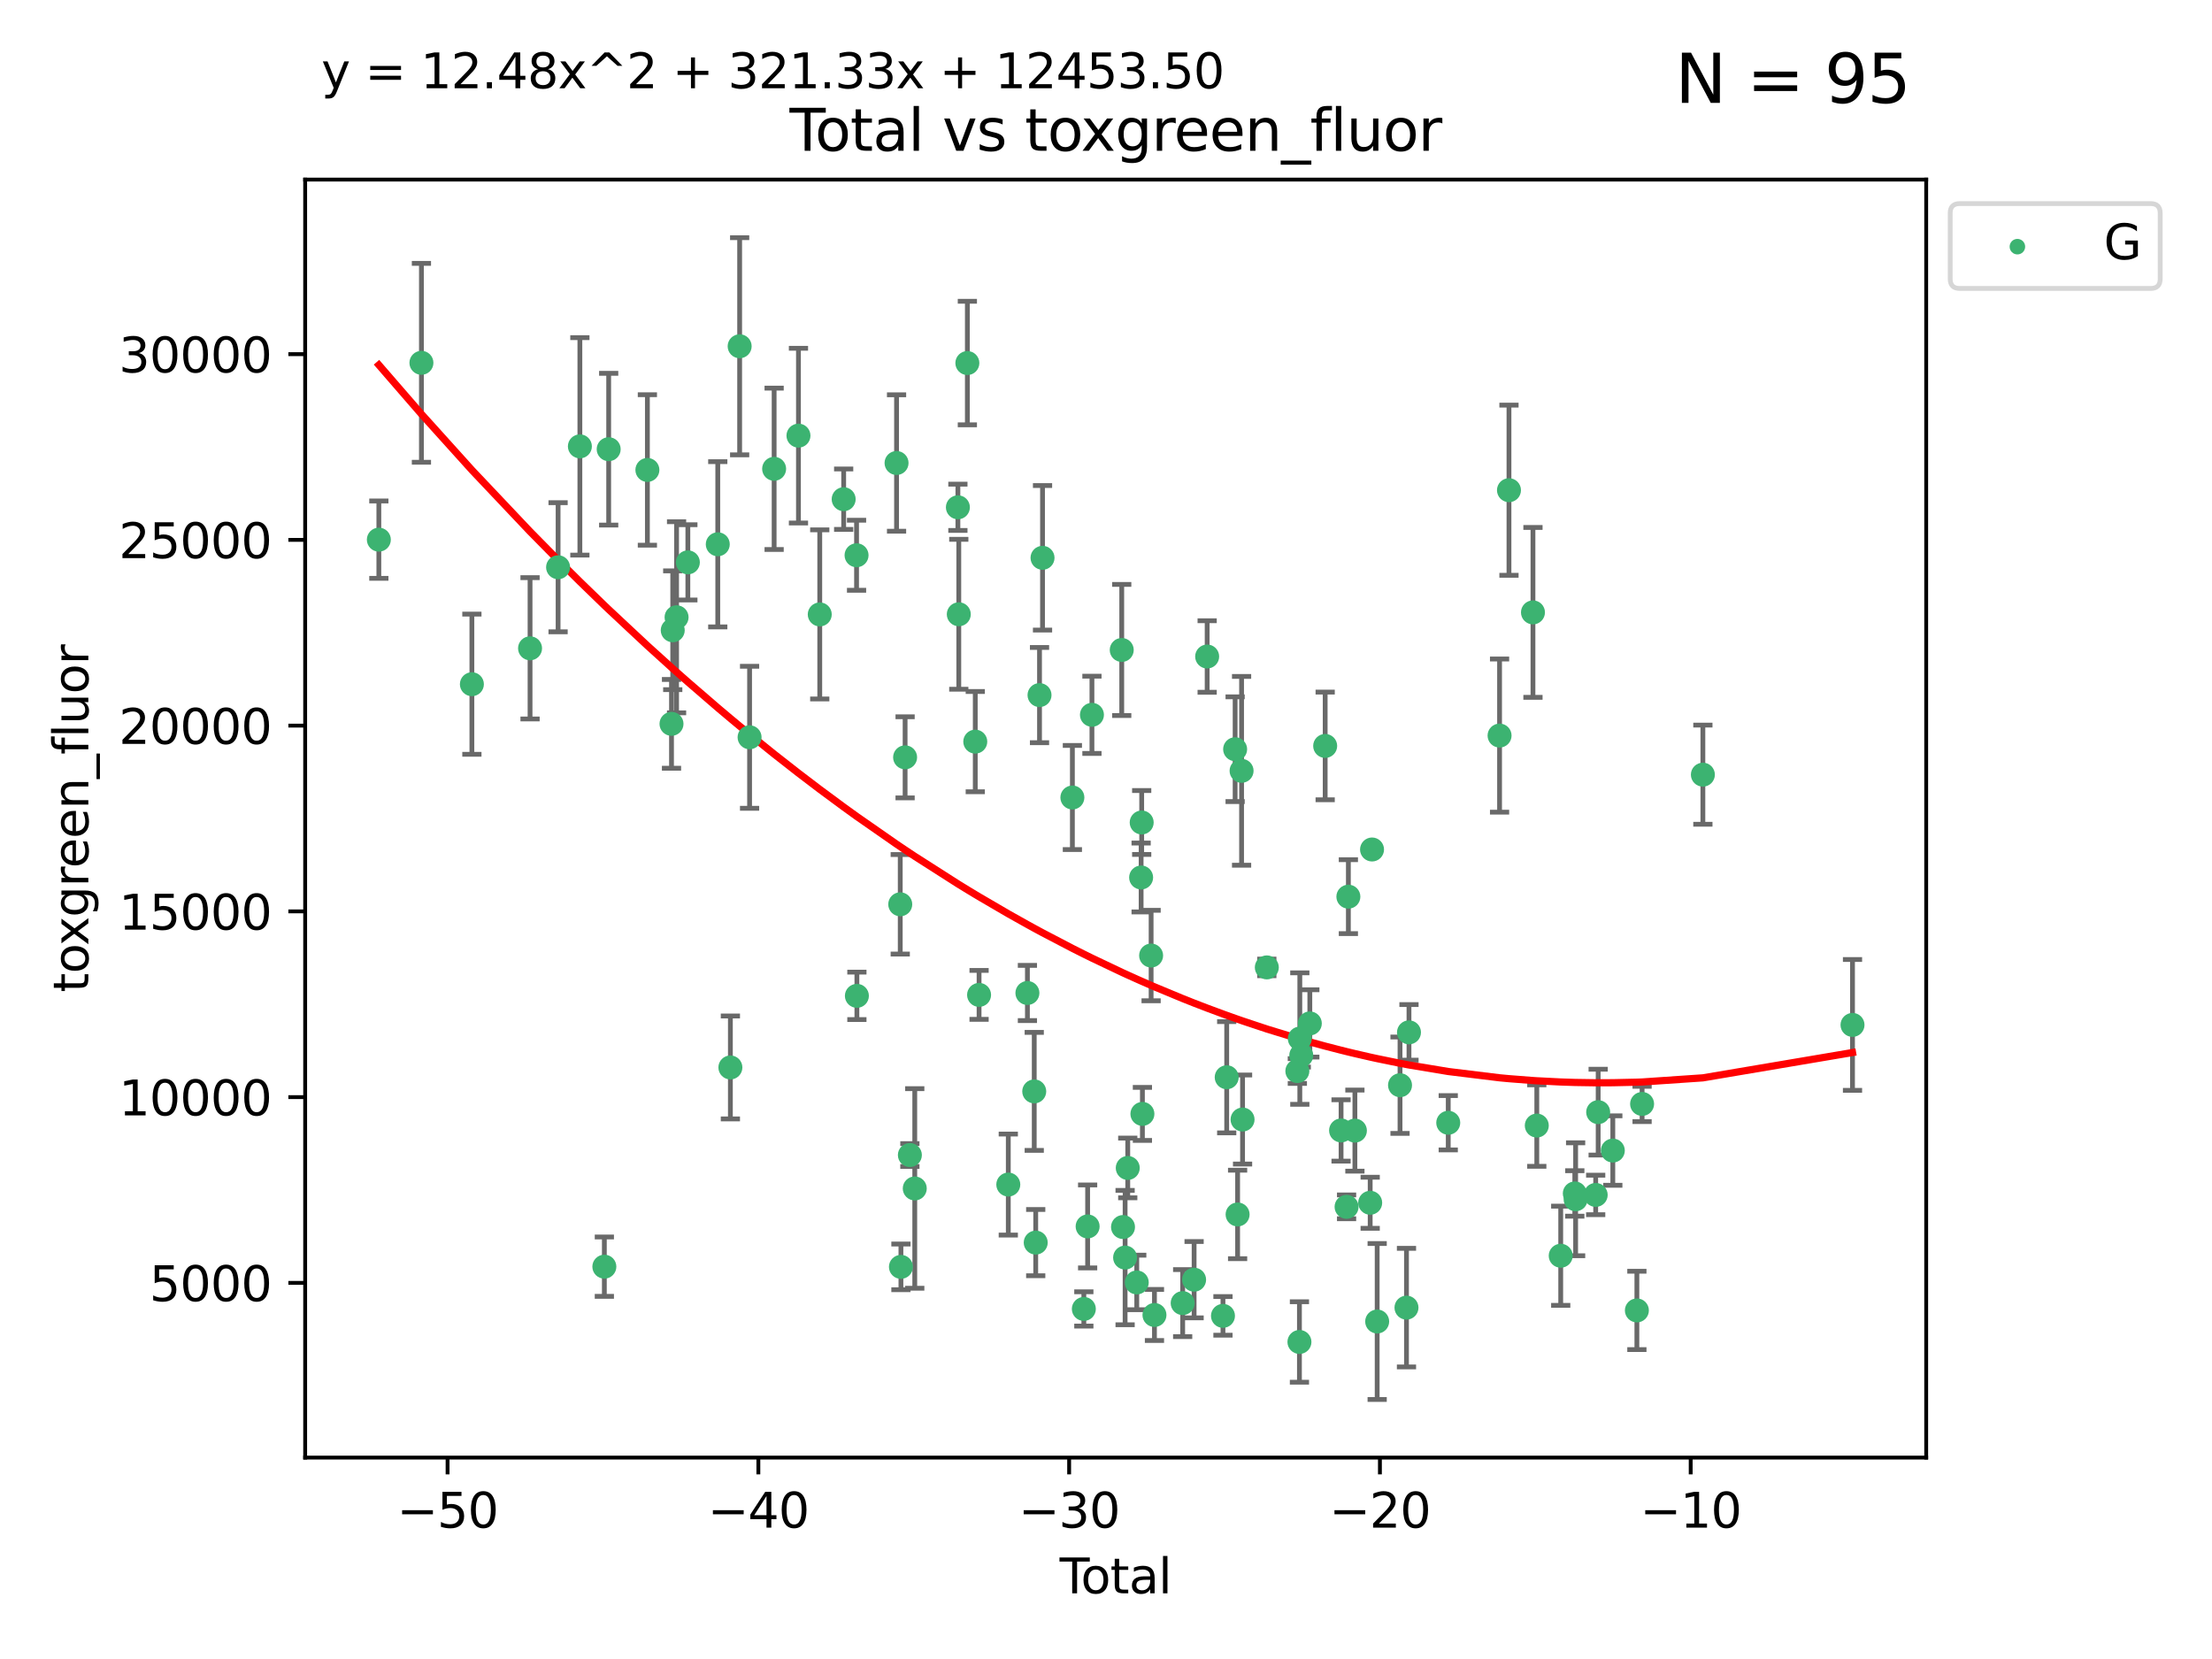 <?xml version="1.0" encoding="utf-8" standalone="no"?>
<!DOCTYPE svg PUBLIC "-//W3C//DTD SVG 1.1//EN"
  "http://www.w3.org/Graphics/SVG/1.1/DTD/svg11.dtd">
<svg xmlns:xlink="http://www.w3.org/1999/xlink" width="460.8pt" height="345.6pt" viewBox="0 0 460.8 345.6" xmlns="http://www.w3.org/2000/svg" version="1.1">
 <defs>
  <style type="text/css">*{stroke-linejoin: round; stroke-linecap: butt}</style>
 </defs>
 <g id="figure_1">
  <g id="patch_1">
   <path d="M 0 345.6 
L 460.8 345.6 
L 460.8 0 
L 0 0 
z
" style="fill: #ffffff"/>
  </g>
  <g id="axes_1">
   <g id="patch_2">
    <path d="M 63.571 303.64 
L 401.26 303.64 
L 401.26 37.411 
L 63.571 37.411 
z
" style="fill: #ffffff"/>
   </g>
   <g id="PathCollection_1">
    <defs>
     <path id="mb3daed43d1" d="M 0 1.118 
C 0.297 1.118 0.581 1 0.791 0.791 
C 1 0.581 1.118 0.297 1.118 0 
C 1.118 -0.297 1 -0.581 0.791 -0.791 
C 0.581 -1 0.297 -1.118 0 -1.118 
C -0.297 -1.118 -0.581 -1 -0.791 -0.791 
C -1 -0.581 -1.118 -0.297 -1.118 0 
C -1.118 0.297 -1 0.581 -0.791 0.791 
C -0.581 1 -0.297 1.118 0 1.118 
z
" style="stroke: #3cb371"/>
    </defs>
    <g clip-path="url(#pbef1e9b7bd)">
     <use xlink:href="#mb3daed43d1" x="78.921" y="112.42" style="fill: #3cb371; stroke: #3cb371"/>
     <use xlink:href="#mb3daed43d1" x="87.79" y="75.581" style="fill: #3cb371; stroke: #3cb371"/>
     <use xlink:href="#mb3daed43d1" x="98.303" y="142.533" style="fill: #3cb371; stroke: #3cb371"/>
     <use xlink:href="#mb3daed43d1" x="110.42" y="135.054" style="fill: #3cb371; stroke: #3cb371"/>
     <use xlink:href="#mb3daed43d1" x="116.26" y="118.168" style="fill: #3cb371; stroke: #3cb371"/>
     <use xlink:href="#mb3daed43d1" x="120.8" y="92.985" style="fill: #3cb371; stroke: #3cb371"/>
     <use xlink:href="#mb3daed43d1" x="125.898" y="263.87" style="fill: #3cb371; stroke: #3cb371"/>
     <use xlink:href="#mb3daed43d1" x="126.799" y="93.576" style="fill: #3cb371; stroke: #3cb371"/>
     <use xlink:href="#mb3daed43d1" x="134.863" y="97.898" style="fill: #3cb371; stroke: #3cb371"/>
     <use xlink:href="#mb3daed43d1" x="139.886" y="150.791" style="fill: #3cb371; stroke: #3cb371"/>
     <use xlink:href="#mb3daed43d1" x="140.144" y="131.297" style="fill: #3cb371; stroke: #3cb371"/>
     <use xlink:href="#mb3daed43d1" x="140.942" y="128.587" style="fill: #3cb371; stroke: #3cb371"/>
     <use xlink:href="#mb3daed43d1" x="143.294" y="117.149" style="fill: #3cb371; stroke: #3cb371"/>
     <use xlink:href="#mb3daed43d1" x="149.525" y="113.382" style="fill: #3cb371; stroke: #3cb371"/>
     <use xlink:href="#mb3daed43d1" x="152.153" y="222.369" style="fill: #3cb371; stroke: #3cb371"/>
     <use xlink:href="#mb3daed43d1" x="154.083" y="72.132" style="fill: #3cb371; stroke: #3cb371"/>
     <use xlink:href="#mb3daed43d1" x="156.152" y="153.589" style="fill: #3cb371; stroke: #3cb371"/>
     <use xlink:href="#mb3daed43d1" x="161.266" y="97.665" style="fill: #3cb371; stroke: #3cb371"/>
     <use xlink:href="#mb3daed43d1" x="166.334" y="90.751" style="fill: #3cb371; stroke: #3cb371"/>
     <use xlink:href="#mb3daed43d1" x="170.77" y="127.994" style="fill: #3cb371; stroke: #3cb371"/>
     <use xlink:href="#mb3daed43d1" x="175.752" y="103.991" style="fill: #3cb371; stroke: #3cb371"/>
     <use xlink:href="#mb3daed43d1" x="178.436" y="115.671" style="fill: #3cb371; stroke: #3cb371"/>
     <use xlink:href="#mb3daed43d1" x="178.506" y="207.454" style="fill: #3cb371; stroke: #3cb371"/>
     <use xlink:href="#mb3daed43d1" x="186.768" y="96.45" style="fill: #3cb371; stroke: #3cb371"/>
     <use xlink:href="#mb3daed43d1" x="187.537" y="188.383" style="fill: #3cb371; stroke: #3cb371"/>
     <use xlink:href="#mb3daed43d1" x="187.681" y="263.913" style="fill: #3cb371; stroke: #3cb371"/>
     <use xlink:href="#mb3daed43d1" x="188.55" y="157.765" style="fill: #3cb371; stroke: #3cb371"/>
     <use xlink:href="#mb3daed43d1" x="189.544" y="240.617" style="fill: #3cb371; stroke: #3cb371"/>
     <use xlink:href="#mb3daed43d1" x="190.562" y="247.577" style="fill: #3cb371; stroke: #3cb371"/>
     <use xlink:href="#mb3daed43d1" x="199.547" y="105.68" style="fill: #3cb371; stroke: #3cb371"/>
     <use xlink:href="#mb3daed43d1" x="199.734" y="127.964" style="fill: #3cb371; stroke: #3cb371"/>
     <use xlink:href="#mb3daed43d1" x="201.519" y="75.629" style="fill: #3cb371; stroke: #3cb371"/>
     <use xlink:href="#mb3daed43d1" x="203.167" y="154.496" style="fill: #3cb371; stroke: #3cb371"/>
     <use xlink:href="#mb3daed43d1" x="203.959" y="207.254" style="fill: #3cb371; stroke: #3cb371"/>
     <use xlink:href="#mb3daed43d1" x="210.046" y="246.765" style="fill: #3cb371; stroke: #3cb371"/>
     <use xlink:href="#mb3daed43d1" x="214.029" y="206.857" style="fill: #3cb371; stroke: #3cb371"/>
     <use xlink:href="#mb3daed43d1" x="215.451" y="227.358" style="fill: #3cb371; stroke: #3cb371"/>
     <use xlink:href="#mb3daed43d1" x="215.76" y="258.857" style="fill: #3cb371; stroke: #3cb371"/>
     <use xlink:href="#mb3daed43d1" x="216.551" y="144.798" style="fill: #3cb371; stroke: #3cb371"/>
     <use xlink:href="#mb3daed43d1" x="217.178" y="116.202" style="fill: #3cb371; stroke: #3cb371"/>
     <use xlink:href="#mb3daed43d1" x="223.397" y="166.133" style="fill: #3cb371; stroke: #3cb371"/>
     <use xlink:href="#mb3daed43d1" x="225.784" y="272.675" style="fill: #3cb371; stroke: #3cb371"/>
     <use xlink:href="#mb3daed43d1" x="226.574" y="255.487" style="fill: #3cb371; stroke: #3cb371"/>
     <use xlink:href="#mb3daed43d1" x="227.471" y="148.909" style="fill: #3cb371; stroke: #3cb371"/>
     <use xlink:href="#mb3daed43d1" x="233.678" y="135.4" style="fill: #3cb371; stroke: #3cb371"/>
     <use xlink:href="#mb3daed43d1" x="233.943" y="255.613" style="fill: #3cb371; stroke: #3cb371"/>
     <use xlink:href="#mb3daed43d1" x="234.381" y="261.975" style="fill: #3cb371; stroke: #3cb371"/>
     <use xlink:href="#mb3daed43d1" x="234.932" y="243.307" style="fill: #3cb371; stroke: #3cb371"/>
     <use xlink:href="#mb3daed43d1" x="236.807" y="267.156" style="fill: #3cb371; stroke: #3cb371"/>
     <use xlink:href="#mb3daed43d1" x="237.717" y="182.796" style="fill: #3cb371; stroke: #3cb371"/>
     <use xlink:href="#mb3daed43d1" x="237.835" y="171.338" style="fill: #3cb371; stroke: #3cb371"/>
     <use xlink:href="#mb3daed43d1" x="237.985" y="232.046" style="fill: #3cb371; stroke: #3cb371"/>
     <use xlink:href="#mb3daed43d1" x="239.798" y="199.056" style="fill: #3cb371; stroke: #3cb371"/>
     <use xlink:href="#mb3daed43d1" x="240.495" y="273.935" style="fill: #3cb371; stroke: #3cb371"/>
     <use xlink:href="#mb3daed43d1" x="246.372" y="271.459" style="fill: #3cb371; stroke: #3cb371"/>
     <use xlink:href="#mb3daed43d1" x="248.754" y="266.583" style="fill: #3cb371; stroke: #3cb371"/>
     <use xlink:href="#mb3daed43d1" x="251.473" y="136.764" style="fill: #3cb371; stroke: #3cb371"/>
     <use xlink:href="#mb3daed43d1" x="254.767" y="274.118" style="fill: #3cb371; stroke: #3cb371"/>
     <use xlink:href="#mb3daed43d1" x="255.545" y="224.413" style="fill: #3cb371; stroke: #3cb371"/>
     <use xlink:href="#mb3daed43d1" x="257.3" y="156.073" style="fill: #3cb371; stroke: #3cb371"/>
     <use xlink:href="#mb3daed43d1" x="257.816" y="252.994" style="fill: #3cb371; stroke: #3cb371"/>
     <use xlink:href="#mb3daed43d1" x="258.644" y="160.578" style="fill: #3cb371; stroke: #3cb371"/>
     <use xlink:href="#mb3daed43d1" x="258.848" y="233.218" style="fill: #3cb371; stroke: #3cb371"/>
     <use xlink:href="#mb3daed43d1" x="263.902" y="201.526" style="fill: #3cb371; stroke: #3cb371"/>
     <use xlink:href="#mb3daed43d1" x="270.262" y="223.122" style="fill: #3cb371; stroke: #3cb371"/>
     <use xlink:href="#mb3daed43d1" x="270.697" y="279.556" style="fill: #3cb371; stroke: #3cb371"/>
     <use xlink:href="#mb3daed43d1" x="270.776" y="216.356" style="fill: #3cb371; stroke: #3cb371"/>
     <use xlink:href="#mb3daed43d1" x="271.077" y="219.848" style="fill: #3cb371; stroke: #3cb371"/>
     <use xlink:href="#mb3daed43d1" x="272.861" y="213.198" style="fill: #3cb371; stroke: #3cb371"/>
     <use xlink:href="#mb3daed43d1" x="276.058" y="155.392" style="fill: #3cb371; stroke: #3cb371"/>
     <use xlink:href="#mb3daed43d1" x="279.369" y="235.493" style="fill: #3cb371; stroke: #3cb371"/>
     <use xlink:href="#mb3daed43d1" x="280.516" y="251.406" style="fill: #3cb371; stroke: #3cb371"/>
     <use xlink:href="#mb3daed43d1" x="280.891" y="186.793" style="fill: #3cb371; stroke: #3cb371"/>
     <use xlink:href="#mb3daed43d1" x="282.251" y="235.527" style="fill: #3cb371; stroke: #3cb371"/>
     <use xlink:href="#mb3daed43d1" x="285.434" y="250.56" style="fill: #3cb371; stroke: #3cb371"/>
     <use xlink:href="#mb3daed43d1" x="285.821" y="176.965" style="fill: #3cb371; stroke: #3cb371"/>
     <use xlink:href="#mb3daed43d1" x="286.89" y="275.293" style="fill: #3cb371; stroke: #3cb371"/>
     <use xlink:href="#mb3daed43d1" x="291.651" y="226.069" style="fill: #3cb371; stroke: #3cb371"/>
     <use xlink:href="#mb3daed43d1" x="292.995" y="272.405" style="fill: #3cb371; stroke: #3cb371"/>
     <use xlink:href="#mb3daed43d1" x="293.517" y="215.058" style="fill: #3cb371; stroke: #3cb371"/>
     <use xlink:href="#mb3daed43d1" x="301.696" y="233.893" style="fill: #3cb371; stroke: #3cb371"/>
     <use xlink:href="#mb3daed43d1" x="312.387" y="153.233" style="fill: #3cb371; stroke: #3cb371"/>
     <use xlink:href="#mb3daed43d1" x="314.347" y="102.118" style="fill: #3cb371; stroke: #3cb371"/>
     <use xlink:href="#mb3daed43d1" x="319.344" y="127.573" style="fill: #3cb371; stroke: #3cb371"/>
     <use xlink:href="#mb3daed43d1" x="320.142" y="234.476" style="fill: #3cb371; stroke: #3cb371"/>
     <use xlink:href="#mb3daed43d1" x="325.126" y="261.594" style="fill: #3cb371; stroke: #3cb371"/>
     <use xlink:href="#mb3daed43d1" x="328.062" y="248.616" style="fill: #3cb371; stroke: #3cb371"/>
     <use xlink:href="#mb3daed43d1" x="328.231" y="249.83" style="fill: #3cb371; stroke: #3cb371"/>
     <use xlink:href="#mb3daed43d1" x="332.411" y="248.926" style="fill: #3cb371; stroke: #3cb371"/>
     <use xlink:href="#mb3daed43d1" x="332.928" y="231.679" style="fill: #3cb371; stroke: #3cb371"/>
     <use xlink:href="#mb3daed43d1" x="335.978" y="239.683" style="fill: #3cb371; stroke: #3cb371"/>
     <use xlink:href="#mb3daed43d1" x="340.992" y="272.984" style="fill: #3cb371; stroke: #3cb371"/>
     <use xlink:href="#mb3daed43d1" x="342.078" y="229.971" style="fill: #3cb371; stroke: #3cb371"/>
     <use xlink:href="#mb3daed43d1" x="354.741" y="161.376" style="fill: #3cb371; stroke: #3cb371"/>
     <use xlink:href="#mb3daed43d1" x="385.911" y="213.509" style="fill: #3cb371; stroke: #3cb371"/>
    </g>
   </g>
   <g id="matplotlib.axis_1">
    <g id="xtick_1">
     <g id="line2d_1">
      <defs>
       <path id="mb7e5731433" d="M 0 0 
L 0 3.5 
" style="stroke: #000000; stroke-width: 0.8"/>
      </defs>
      <g>
       <use xlink:href="#mb7e5731433" x="93.238" y="303.64" style="stroke: #000000; stroke-width: 0.8"/>
      </g>
     </g>
     <g id="text_1">
      <!-- −50 -->
      <g transform="translate(82.686 318.238)scale(0.1 -0.1)">
       <defs>
        <path id="DejaVuSans-2212" d="M 678 2272 
L 4684 2272 
L 4684 1741 
L 678 1741 
L 678 2272 
z
" transform="scale(0.016)"/>
        <path id="DejaVuSans-35" d="M 691 4666 
L 3169 4666 
L 3169 4134 
L 1269 4134 
L 1269 2991 
Q 1406 3038 1543 3061 
Q 1681 3084 1819 3084 
Q 2600 3084 3056 2656 
Q 3513 2228 3513 1497 
Q 3513 744 3044 326 
Q 2575 -91 1722 -91 
Q 1428 -91 1123 -41 
Q 819 9 494 109 
L 494 744 
Q 775 591 1075 516 
Q 1375 441 1709 441 
Q 2250 441 2565 725 
Q 2881 1009 2881 1497 
Q 2881 1984 2565 2268 
Q 2250 2553 1709 2553 
Q 1456 2553 1204 2497 
Q 953 2441 691 2322 
L 691 4666 
z
" transform="scale(0.016)"/>
        <path id="DejaVuSans-30" d="M 2034 4250 
Q 1547 4250 1301 3770 
Q 1056 3291 1056 2328 
Q 1056 1369 1301 889 
Q 1547 409 2034 409 
Q 2525 409 2770 889 
Q 3016 1369 3016 2328 
Q 3016 3291 2770 3770 
Q 2525 4250 2034 4250 
z
M 2034 4750 
Q 2819 4750 3233 4129 
Q 3647 3509 3647 2328 
Q 3647 1150 3233 529 
Q 2819 -91 2034 -91 
Q 1250 -91 836 529 
Q 422 1150 422 2328 
Q 422 3509 836 4129 
Q 1250 4750 2034 4750 
z
" transform="scale(0.016)"/>
       </defs>
       <use xlink:href="#DejaVuSans-2212"/>
       <use xlink:href="#DejaVuSans-35" x="83.789"/>
       <use xlink:href="#DejaVuSans-30" x="147.412"/>
      </g>
     </g>
    </g>
    <g id="xtick_2">
     <g id="line2d_2">
      <g>
       <use xlink:href="#mb7e5731433" x="157.979" y="303.64" style="stroke: #000000; stroke-width: 0.8"/>
      </g>
     </g>
     <g id="text_2">
      <!-- −40 -->
      <g transform="translate(147.427 318.238)scale(0.1 -0.1)">
       <defs>
        <path id="DejaVuSans-34" d="M 2419 4116 
L 825 1625 
L 2419 1625 
L 2419 4116 
z
M 2253 4666 
L 3047 4666 
L 3047 1625 
L 3713 1625 
L 3713 1100 
L 3047 1100 
L 3047 0 
L 2419 0 
L 2419 1100 
L 313 1100 
L 313 1709 
L 2253 4666 
z
" transform="scale(0.016)"/>
       </defs>
       <use xlink:href="#DejaVuSans-2212"/>
       <use xlink:href="#DejaVuSans-34" x="83.789"/>
       <use xlink:href="#DejaVuSans-30" x="147.412"/>
      </g>
     </g>
    </g>
    <g id="xtick_3">
     <g id="line2d_3">
      <g>
       <use xlink:href="#mb7e5731433" x="222.721" y="303.64" style="stroke: #000000; stroke-width: 0.8"/>
      </g>
     </g>
     <g id="text_3">
      <!-- −30 -->
      <g transform="translate(212.168 318.238)scale(0.1 -0.1)">
       <defs>
        <path id="DejaVuSans-33" d="M 2597 2516 
Q 3050 2419 3304 2112 
Q 3559 1806 3559 1356 
Q 3559 666 3084 287 
Q 2609 -91 1734 -91 
Q 1441 -91 1130 -33 
Q 819 25 488 141 
L 488 750 
Q 750 597 1062 519 
Q 1375 441 1716 441 
Q 2309 441 2620 675 
Q 2931 909 2931 1356 
Q 2931 1769 2642 2001 
Q 2353 2234 1838 2234 
L 1294 2234 
L 1294 2753 
L 1863 2753 
Q 2328 2753 2575 2939 
Q 2822 3125 2822 3475 
Q 2822 3834 2567 4026 
Q 2313 4219 1838 4219 
Q 1578 4219 1281 4162 
Q 984 4106 628 3988 
L 628 4550 
Q 988 4650 1302 4700 
Q 1616 4750 1894 4750 
Q 2613 4750 3031 4423 
Q 3450 4097 3450 3541 
Q 3450 3153 3228 2886 
Q 3006 2619 2597 2516 
z
" transform="scale(0.016)"/>
       </defs>
       <use xlink:href="#DejaVuSans-2212"/>
       <use xlink:href="#DejaVuSans-33" x="83.789"/>
       <use xlink:href="#DejaVuSans-30" x="147.412"/>
      </g>
     </g>
    </g>
    <g id="xtick_4">
     <g id="line2d_4">
      <g>
       <use xlink:href="#mb7e5731433" x="287.462" y="303.64" style="stroke: #000000; stroke-width: 0.8"/>
      </g>
     </g>
     <g id="text_4">
      <!-- −20 -->
      <g transform="translate(276.91 318.238)scale(0.1 -0.1)">
       <defs>
        <path id="DejaVuSans-32" d="M 1228 531 
L 3431 531 
L 3431 0 
L 469 0 
L 469 531 
Q 828 903 1448 1529 
Q 2069 2156 2228 2338 
Q 2531 2678 2651 2914 
Q 2772 3150 2772 3378 
Q 2772 3750 2511 3984 
Q 2250 4219 1831 4219 
Q 1534 4219 1204 4116 
Q 875 4013 500 3803 
L 500 4441 
Q 881 4594 1212 4672 
Q 1544 4750 1819 4750 
Q 2544 4750 2975 4387 
Q 3406 4025 3406 3419 
Q 3406 3131 3298 2873 
Q 3191 2616 2906 2266 
Q 2828 2175 2409 1742 
Q 1991 1309 1228 531 
z
" transform="scale(0.016)"/>
       </defs>
       <use xlink:href="#DejaVuSans-2212"/>
       <use xlink:href="#DejaVuSans-32" x="83.789"/>
       <use xlink:href="#DejaVuSans-30" x="147.412"/>
      </g>
     </g>
    </g>
    <g id="xtick_5">
     <g id="line2d_5">
      <g>
       <use xlink:href="#mb7e5731433" x="352.203" y="303.64" style="stroke: #000000; stroke-width: 0.8"/>
      </g>
     </g>
     <g id="text_5">
      <!-- −10 -->
      <g transform="translate(341.651 318.238)scale(0.1 -0.1)">
       <defs>
        <path id="DejaVuSans-31" d="M 794 531 
L 1825 531 
L 1825 4091 
L 703 3866 
L 703 4441 
L 1819 4666 
L 2450 4666 
L 2450 531 
L 3481 531 
L 3481 0 
L 794 0 
L 794 531 
z
" transform="scale(0.016)"/>
       </defs>
       <use xlink:href="#DejaVuSans-2212"/>
       <use xlink:href="#DejaVuSans-31" x="83.789"/>
       <use xlink:href="#DejaVuSans-30" x="147.412"/>
      </g>
     </g>
    </g>
    <g id="text_6">
     <!-- Total -->
     <g transform="translate(220.739 331.917)scale(0.1 -0.1)">
      <defs>
       <path id="DejaVuSans-54" d="M -19 4666 
L 3928 4666 
L 3928 4134 
L 2272 4134 
L 2272 0 
L 1638 0 
L 1638 4134 
L -19 4134 
L -19 4666 
z
" transform="scale(0.016)"/>
       <path id="DejaVuSans-6f" d="M 1959 3097 
Q 1497 3097 1228 2736 
Q 959 2375 959 1747 
Q 959 1119 1226 758 
Q 1494 397 1959 397 
Q 2419 397 2687 759 
Q 2956 1122 2956 1747 
Q 2956 2369 2687 2733 
Q 2419 3097 1959 3097 
z
M 1959 3584 
Q 2709 3584 3137 3096 
Q 3566 2609 3566 1747 
Q 3566 888 3137 398 
Q 2709 -91 1959 -91 
Q 1206 -91 779 398 
Q 353 888 353 1747 
Q 353 2609 779 3096 
Q 1206 3584 1959 3584 
z
" transform="scale(0.016)"/>
       <path id="DejaVuSans-74" d="M 1172 4494 
L 1172 3500 
L 2356 3500 
L 2356 3053 
L 1172 3053 
L 1172 1153 
Q 1172 725 1289 603 
Q 1406 481 1766 481 
L 2356 481 
L 2356 0 
L 1766 0 
Q 1100 0 847 248 
Q 594 497 594 1153 
L 594 3053 
L 172 3053 
L 172 3500 
L 594 3500 
L 594 4494 
L 1172 4494 
z
" transform="scale(0.016)"/>
       <path id="DejaVuSans-61" d="M 2194 1759 
Q 1497 1759 1228 1600 
Q 959 1441 959 1056 
Q 959 750 1161 570 
Q 1363 391 1709 391 
Q 2188 391 2477 730 
Q 2766 1069 2766 1631 
L 2766 1759 
L 2194 1759 
z
M 3341 1997 
L 3341 0 
L 2766 0 
L 2766 531 
Q 2569 213 2275 61 
Q 1981 -91 1556 -91 
Q 1019 -91 701 211 
Q 384 513 384 1019 
Q 384 1609 779 1909 
Q 1175 2209 1959 2209 
L 2766 2209 
L 2766 2266 
Q 2766 2663 2505 2880 
Q 2244 3097 1772 3097 
Q 1472 3097 1187 3025 
Q 903 2953 641 2809 
L 641 3341 
Q 956 3463 1253 3523 
Q 1550 3584 1831 3584 
Q 2591 3584 2966 3190 
Q 3341 2797 3341 1997 
z
" transform="scale(0.016)"/>
       <path id="DejaVuSans-6c" d="M 603 4863 
L 1178 4863 
L 1178 0 
L 603 0 
L 603 4863 
z
" transform="scale(0.016)"/>
      </defs>
      <use xlink:href="#DejaVuSans-54"/>
      <use xlink:href="#DejaVuSans-6f" x="44.084"/>
      <use xlink:href="#DejaVuSans-74" x="105.266"/>
      <use xlink:href="#DejaVuSans-61" x="144.475"/>
      <use xlink:href="#DejaVuSans-6c" x="205.754"/>
     </g>
    </g>
   </g>
   <g id="matplotlib.axis_2">
    <g id="ytick_1">
     <g id="line2d_6">
      <defs>
       <path id="mf463504663" d="M 0 0 
L -3.5 0 
" style="stroke: #000000; stroke-width: 0.8"/>
      </defs>
      <g>
       <use xlink:href="#mf463504663" x="63.571" y="267.243" style="stroke: #000000; stroke-width: 0.8"/>
      </g>
     </g>
     <g id="text_7">
      <!-- 5000 -->
      <g transform="translate(31.121 271.042)scale(0.1 -0.1)">
       <use xlink:href="#DejaVuSans-35"/>
       <use xlink:href="#DejaVuSans-30" x="63.623"/>
       <use xlink:href="#DejaVuSans-30" x="127.246"/>
       <use xlink:href="#DejaVuSans-30" x="190.869"/>
      </g>
     </g>
    </g>
    <g id="ytick_2">
     <g id="line2d_7">
      <g>
       <use xlink:href="#mf463504663" x="63.571" y="228.55" style="stroke: #000000; stroke-width: 0.8"/>
      </g>
     </g>
     <g id="text_8">
      <!-- 10000 -->
      <g transform="translate(24.759 232.349)scale(0.1 -0.1)">
       <use xlink:href="#DejaVuSans-31"/>
       <use xlink:href="#DejaVuSans-30" x="63.623"/>
       <use xlink:href="#DejaVuSans-30" x="127.246"/>
       <use xlink:href="#DejaVuSans-30" x="190.869"/>
       <use xlink:href="#DejaVuSans-30" x="254.492"/>
      </g>
     </g>
    </g>
    <g id="ytick_3">
     <g id="line2d_8">
      <g>
       <use xlink:href="#mf463504663" x="63.571" y="189.856" style="stroke: #000000; stroke-width: 0.8"/>
      </g>
     </g>
     <g id="text_9">
      <!-- 15000 -->
      <g transform="translate(24.759 193.656)scale(0.1 -0.1)">
       <use xlink:href="#DejaVuSans-31"/>
       <use xlink:href="#DejaVuSans-35" x="63.623"/>
       <use xlink:href="#DejaVuSans-30" x="127.246"/>
       <use xlink:href="#DejaVuSans-30" x="190.869"/>
       <use xlink:href="#DejaVuSans-30" x="254.492"/>
      </g>
     </g>
    </g>
    <g id="ytick_4">
     <g id="line2d_9">
      <g>
       <use xlink:href="#mf463504663" x="63.571" y="151.163" style="stroke: #000000; stroke-width: 0.8"/>
      </g>
     </g>
     <g id="text_10">
      <!-- 20000 -->
      <g transform="translate(24.759 154.963)scale(0.1 -0.1)">
       <use xlink:href="#DejaVuSans-32"/>
       <use xlink:href="#DejaVuSans-30" x="63.623"/>
       <use xlink:href="#DejaVuSans-30" x="127.246"/>
       <use xlink:href="#DejaVuSans-30" x="190.869"/>
       <use xlink:href="#DejaVuSans-30" x="254.492"/>
      </g>
     </g>
    </g>
    <g id="ytick_5">
     <g id="line2d_10">
      <g>
       <use xlink:href="#mf463504663" x="63.571" y="112.47" style="stroke: #000000; stroke-width: 0.8"/>
      </g>
     </g>
     <g id="text_11">
      <!-- 25000 -->
      <g transform="translate(24.759 116.269)scale(0.1 -0.1)">
       <use xlink:href="#DejaVuSans-32"/>
       <use xlink:href="#DejaVuSans-35" x="63.623"/>
       <use xlink:href="#DejaVuSans-30" x="127.246"/>
       <use xlink:href="#DejaVuSans-30" x="190.869"/>
       <use xlink:href="#DejaVuSans-30" x="254.492"/>
      </g>
     </g>
    </g>
    <g id="ytick_6">
     <g id="line2d_11">
      <g>
       <use xlink:href="#mf463504663" x="63.571" y="73.777" style="stroke: #000000; stroke-width: 0.8"/>
      </g>
     </g>
     <g id="text_12">
      <!-- 30000 -->
      <g transform="translate(24.759 77.576)scale(0.1 -0.1)">
       <use xlink:href="#DejaVuSans-33"/>
       <use xlink:href="#DejaVuSans-30" x="63.623"/>
       <use xlink:href="#DejaVuSans-30" x="127.246"/>
       <use xlink:href="#DejaVuSans-30" x="190.869"/>
       <use xlink:href="#DejaVuSans-30" x="254.492"/>
      </g>
     </g>
    </g>
    <g id="text_13">
     <!-- toxgreen_fluor -->
     <g transform="translate(18.401 206.72)rotate(-90)scale(0.1 -0.1)">
      <defs>
       <path id="DejaVuSans-78" d="M 3513 3500 
L 2247 1797 
L 3578 0 
L 2900 0 
L 1881 1375 
L 863 0 
L 184 0 
L 1544 1831 
L 300 3500 
L 978 3500 
L 1906 2253 
L 2834 3500 
L 3513 3500 
z
" transform="scale(0.016)"/>
       <path id="DejaVuSans-67" d="M 2906 1791 
Q 2906 2416 2648 2759 
Q 2391 3103 1925 3103 
Q 1463 3103 1205 2759 
Q 947 2416 947 1791 
Q 947 1169 1205 825 
Q 1463 481 1925 481 
Q 2391 481 2648 825 
Q 2906 1169 2906 1791 
z
M 3481 434 
Q 3481 -459 3084 -895 
Q 2688 -1331 1869 -1331 
Q 1566 -1331 1297 -1286 
Q 1028 -1241 775 -1147 
L 775 -588 
Q 1028 -725 1275 -790 
Q 1522 -856 1778 -856 
Q 2344 -856 2625 -561 
Q 2906 -266 2906 331 
L 2906 616 
Q 2728 306 2450 153 
Q 2172 0 1784 0 
Q 1141 0 747 490 
Q 353 981 353 1791 
Q 353 2603 747 3093 
Q 1141 3584 1784 3584 
Q 2172 3584 2450 3431 
Q 2728 3278 2906 2969 
L 2906 3500 
L 3481 3500 
L 3481 434 
z
" transform="scale(0.016)"/>
       <path id="DejaVuSans-72" d="M 2631 2963 
Q 2534 3019 2420 3045 
Q 2306 3072 2169 3072 
Q 1681 3072 1420 2755 
Q 1159 2438 1159 1844 
L 1159 0 
L 581 0 
L 581 3500 
L 1159 3500 
L 1159 2956 
Q 1341 3275 1631 3429 
Q 1922 3584 2338 3584 
Q 2397 3584 2469 3576 
Q 2541 3569 2628 3553 
L 2631 2963 
z
" transform="scale(0.016)"/>
       <path id="DejaVuSans-65" d="M 3597 1894 
L 3597 1613 
L 953 1613 
Q 991 1019 1311 708 
Q 1631 397 2203 397 
Q 2534 397 2845 478 
Q 3156 559 3463 722 
L 3463 178 
Q 3153 47 2828 -22 
Q 2503 -91 2169 -91 
Q 1331 -91 842 396 
Q 353 884 353 1716 
Q 353 2575 817 3079 
Q 1281 3584 2069 3584 
Q 2775 3584 3186 3129 
Q 3597 2675 3597 1894 
z
M 3022 2063 
Q 3016 2534 2758 2815 
Q 2500 3097 2075 3097 
Q 1594 3097 1305 2825 
Q 1016 2553 972 2059 
L 3022 2063 
z
" transform="scale(0.016)"/>
       <path id="DejaVuSans-6e" d="M 3513 2113 
L 3513 0 
L 2938 0 
L 2938 2094 
Q 2938 2591 2744 2837 
Q 2550 3084 2163 3084 
Q 1697 3084 1428 2787 
Q 1159 2491 1159 1978 
L 1159 0 
L 581 0 
L 581 3500 
L 1159 3500 
L 1159 2956 
Q 1366 3272 1645 3428 
Q 1925 3584 2291 3584 
Q 2894 3584 3203 3211 
Q 3513 2838 3513 2113 
z
" transform="scale(0.016)"/>
       <path id="DejaVuSans-5f" d="M 3263 -1063 
L 3263 -1509 
L -63 -1509 
L -63 -1063 
L 3263 -1063 
z
" transform="scale(0.016)"/>
       <path id="DejaVuSans-66" d="M 2375 4863 
L 2375 4384 
L 1825 4384 
Q 1516 4384 1395 4259 
Q 1275 4134 1275 3809 
L 1275 3500 
L 2222 3500 
L 2222 3053 
L 1275 3053 
L 1275 0 
L 697 0 
L 697 3053 
L 147 3053 
L 147 3500 
L 697 3500 
L 697 3744 
Q 697 4328 969 4595 
Q 1241 4863 1831 4863 
L 2375 4863 
z
" transform="scale(0.016)"/>
       <path id="DejaVuSans-75" d="M 544 1381 
L 544 3500 
L 1119 3500 
L 1119 1403 
Q 1119 906 1312 657 
Q 1506 409 1894 409 
Q 2359 409 2629 706 
Q 2900 1003 2900 1516 
L 2900 3500 
L 3475 3500 
L 3475 0 
L 2900 0 
L 2900 538 
Q 2691 219 2414 64 
Q 2138 -91 1772 -91 
Q 1169 -91 856 284 
Q 544 659 544 1381 
z
M 1991 3584 
L 1991 3584 
z
" transform="scale(0.016)"/>
      </defs>
      <use xlink:href="#DejaVuSans-74"/>
      <use xlink:href="#DejaVuSans-6f" x="39.209"/>
      <use xlink:href="#DejaVuSans-78" x="97.266"/>
      <use xlink:href="#DejaVuSans-67" x="156.445"/>
      <use xlink:href="#DejaVuSans-72" x="219.922"/>
      <use xlink:href="#DejaVuSans-65" x="258.785"/>
      <use xlink:href="#DejaVuSans-65" x="320.309"/>
      <use xlink:href="#DejaVuSans-6e" x="381.832"/>
      <use xlink:href="#DejaVuSans-5f" x="445.211"/>
      <use xlink:href="#DejaVuSans-66" x="495.211"/>
      <use xlink:href="#DejaVuSans-6c" x="530.416"/>
      <use xlink:href="#DejaVuSans-75" x="558.199"/>
      <use xlink:href="#DejaVuSans-6f" x="621.578"/>
      <use xlink:href="#DejaVuSans-72" x="682.76"/>
     </g>
    </g>
   </g>
   <g id="LineCollection_1">
    <path d="M 78.921 120.48 
L 78.921 104.361 
" clip-path="url(#pbef1e9b7bd)" style="fill: none; stroke: #696969"/>
    <path d="M 87.79 96.298 
L 87.79 54.865 
" clip-path="url(#pbef1e9b7bd)" style="fill: none; stroke: #696969"/>
    <path d="M 98.303 157.135 
L 98.303 127.931 
" clip-path="url(#pbef1e9b7bd)" style="fill: none; stroke: #696969"/>
    <path d="M 110.42 149.771 
L 110.42 120.338 
" clip-path="url(#pbef1e9b7bd)" style="fill: none; stroke: #696969"/>
    <path d="M 116.26 131.617 
L 116.26 104.718 
" clip-path="url(#pbef1e9b7bd)" style="fill: none; stroke: #696969"/>
    <path d="M 120.8 115.636 
L 120.8 70.335 
" clip-path="url(#pbef1e9b7bd)" style="fill: none; stroke: #696969"/>
    <path d="M 125.898 270.054 
L 125.898 257.685 
" clip-path="url(#pbef1e9b7bd)" style="fill: none; stroke: #696969"/>
    <path d="M 126.799 109.381 
L 126.799 77.77 
" clip-path="url(#pbef1e9b7bd)" style="fill: none; stroke: #696969"/>
    <path d="M 134.863 113.571 
L 134.863 82.226 
" clip-path="url(#pbef1e9b7bd)" style="fill: none; stroke: #696969"/>
    <path d="M 139.886 160.037 
L 139.886 141.545 
" clip-path="url(#pbef1e9b7bd)" style="fill: none; stroke: #696969"/>
    <path d="M 140.144 143.669 
L 140.144 118.924 
" clip-path="url(#pbef1e9b7bd)" style="fill: none; stroke: #696969"/>
    <path d="M 140.942 148.491 
L 140.942 108.683 
" clip-path="url(#pbef1e9b7bd)" style="fill: none; stroke: #696969"/>
    <path d="M 143.294 124.986 
L 143.294 109.312 
" clip-path="url(#pbef1e9b7bd)" style="fill: none; stroke: #696969"/>
    <path d="M 149.525 130.595 
L 149.525 96.169 
" clip-path="url(#pbef1e9b7bd)" style="fill: none; stroke: #696969"/>
    <path d="M 152.153 233.091 
L 152.153 211.647 
" clip-path="url(#pbef1e9b7bd)" style="fill: none; stroke: #696969"/>
    <path d="M 154.083 94.752 
L 154.083 49.513 
" clip-path="url(#pbef1e9b7bd)" style="fill: none; stroke: #696969"/>
    <path d="M 156.152 168.382 
L 156.152 138.795 
" clip-path="url(#pbef1e9b7bd)" style="fill: none; stroke: #696969"/>
    <path d="M 161.266 114.473 
L 161.266 80.857 
" clip-path="url(#pbef1e9b7bd)" style="fill: none; stroke: #696969"/>
    <path d="M 166.334 108.951 
L 166.334 72.551 
" clip-path="url(#pbef1e9b7bd)" style="fill: none; stroke: #696969"/>
    <path d="M 170.77 145.609 
L 170.77 110.379 
" clip-path="url(#pbef1e9b7bd)" style="fill: none; stroke: #696969"/>
    <path d="M 175.752 110.284 
L 175.752 97.697 
" clip-path="url(#pbef1e9b7bd)" style="fill: none; stroke: #696969"/>
    <path d="M 178.436 122.965 
L 178.436 108.377 
" clip-path="url(#pbef1e9b7bd)" style="fill: none; stroke: #696969"/>
    <path d="M 178.506 212.395 
L 178.506 202.513 
" clip-path="url(#pbef1e9b7bd)" style="fill: none; stroke: #696969"/>
    <path d="M 186.768 110.658 
L 186.768 82.243 
" clip-path="url(#pbef1e9b7bd)" style="fill: none; stroke: #696969"/>
    <path d="M 187.537 198.748 
L 187.537 178.017 
" clip-path="url(#pbef1e9b7bd)" style="fill: none; stroke: #696969"/>
    <path d="M 187.681 268.671 
L 187.681 259.155 
" clip-path="url(#pbef1e9b7bd)" style="fill: none; stroke: #696969"/>
    <path d="M 188.55 166.213 
L 188.55 149.318 
" clip-path="url(#pbef1e9b7bd)" style="fill: none; stroke: #696969"/>
    <path d="M 189.544 243.001 
L 189.544 238.233 
" clip-path="url(#pbef1e9b7bd)" style="fill: none; stroke: #696969"/>
    <path d="M 190.562 268.366 
L 190.562 226.788 
" clip-path="url(#pbef1e9b7bd)" style="fill: none; stroke: #696969"/>
    <path d="M 199.547 110.498 
L 199.547 100.861 
" clip-path="url(#pbef1e9b7bd)" style="fill: none; stroke: #696969"/>
    <path d="M 199.734 143.58 
L 199.734 112.347 
" clip-path="url(#pbef1e9b7bd)" style="fill: none; stroke: #696969"/>
    <path d="M 201.519 88.498 
L 201.519 62.759 
" clip-path="url(#pbef1e9b7bd)" style="fill: none; stroke: #696969"/>
    <path d="M 203.167 164.938 
L 203.167 144.054 
" clip-path="url(#pbef1e9b7bd)" style="fill: none; stroke: #696969"/>
    <path d="M 203.959 212.348 
L 203.959 202.159 
" clip-path="url(#pbef1e9b7bd)" style="fill: none; stroke: #696969"/>
    <path d="M 210.046 257.286 
L 210.046 236.243 
" clip-path="url(#pbef1e9b7bd)" style="fill: none; stroke: #696969"/>
    <path d="M 214.029 212.609 
L 214.029 201.104 
" clip-path="url(#pbef1e9b7bd)" style="fill: none; stroke: #696969"/>
    <path d="M 215.451 239.65 
L 215.451 215.066 
" clip-path="url(#pbef1e9b7bd)" style="fill: none; stroke: #696969"/>
    <path d="M 215.76 265.757 
L 215.76 251.958 
" clip-path="url(#pbef1e9b7bd)" style="fill: none; stroke: #696969"/>
    <path d="M 216.551 154.717 
L 216.551 134.878 
" clip-path="url(#pbef1e9b7bd)" style="fill: none; stroke: #696969"/>
    <path d="M 217.178 131.258 
L 217.178 101.147 
" clip-path="url(#pbef1e9b7bd)" style="fill: none; stroke: #696969"/>
    <path d="M 223.397 176.978 
L 223.397 155.288 
" clip-path="url(#pbef1e9b7bd)" style="fill: none; stroke: #696969"/>
    <path d="M 225.784 276.248 
L 225.784 269.102 
" clip-path="url(#pbef1e9b7bd)" style="fill: none; stroke: #696969"/>
    <path d="M 226.574 264.131 
L 226.574 246.843 
" clip-path="url(#pbef1e9b7bd)" style="fill: none; stroke: #696969"/>
    <path d="M 227.471 156.956 
L 227.471 140.861 
" clip-path="url(#pbef1e9b7bd)" style="fill: none; stroke: #696969"/>
    <path d="M 233.678 149.06 
L 233.678 121.74 
" clip-path="url(#pbef1e9b7bd)" style="fill: none; stroke: #696969"/>
    <path d="M 233.943 256.27 
L 233.943 254.956 
" clip-path="url(#pbef1e9b7bd)" style="fill: none; stroke: #696969"/>
    <path d="M 234.381 275.971 
L 234.381 247.978 
" clip-path="url(#pbef1e9b7bd)" style="fill: none; stroke: #696969"/>
    <path d="M 234.932 249.528 
L 234.932 237.086 
" clip-path="url(#pbef1e9b7bd)" style="fill: none; stroke: #696969"/>
    <path d="M 236.807 272.837 
L 236.807 261.475 
" clip-path="url(#pbef1e9b7bd)" style="fill: none; stroke: #696969"/>
    <path d="M 237.717 189.971 
L 237.717 175.62 
" clip-path="url(#pbef1e9b7bd)" style="fill: none; stroke: #696969"/>
    <path d="M 237.835 177.995 
L 237.835 164.682 
" clip-path="url(#pbef1e9b7bd)" style="fill: none; stroke: #696969"/>
    <path d="M 237.985 237.57 
L 237.985 226.522 
" clip-path="url(#pbef1e9b7bd)" style="fill: none; stroke: #696969"/>
    <path d="M 239.798 208.478 
L 239.798 189.635 
" clip-path="url(#pbef1e9b7bd)" style="fill: none; stroke: #696969"/>
    <path d="M 240.495 279.254 
L 240.495 268.616 
" clip-path="url(#pbef1e9b7bd)" style="fill: none; stroke: #696969"/>
    <path d="M 246.372 278.441 
L 246.372 264.477 
" clip-path="url(#pbef1e9b7bd)" style="fill: none; stroke: #696969"/>
    <path d="M 248.754 274.533 
L 248.754 258.632 
" clip-path="url(#pbef1e9b7bd)" style="fill: none; stroke: #696969"/>
    <path d="M 251.473 144.212 
L 251.473 129.315 
" clip-path="url(#pbef1e9b7bd)" style="fill: none; stroke: #696969"/>
    <path d="M 254.767 278.144 
L 254.767 270.093 
" clip-path="url(#pbef1e9b7bd)" style="fill: none; stroke: #696969"/>
    <path d="M 255.545 236.001 
L 255.545 212.825 
" clip-path="url(#pbef1e9b7bd)" style="fill: none; stroke: #696969"/>
    <path d="M 257.3 166.981 
L 257.3 145.165 
" clip-path="url(#pbef1e9b7bd)" style="fill: none; stroke: #696969"/>
    <path d="M 257.816 262.211 
L 257.816 243.777 
" clip-path="url(#pbef1e9b7bd)" style="fill: none; stroke: #696969"/>
    <path d="M 258.644 180.242 
L 258.644 140.914 
" clip-path="url(#pbef1e9b7bd)" style="fill: none; stroke: #696969"/>
    <path d="M 258.848 242.49 
L 258.848 223.946 
" clip-path="url(#pbef1e9b7bd)" style="fill: none; stroke: #696969"/>
    <path d="M 263.902 203.256 
L 263.902 199.796 
" clip-path="url(#pbef1e9b7bd)" style="fill: none; stroke: #696969"/>
    <path d="M 270.262 225.702 
L 270.262 220.542 
" clip-path="url(#pbef1e9b7bd)" style="fill: none; stroke: #696969"/>
    <path d="M 270.697 287.935 
L 270.697 271.177 
" clip-path="url(#pbef1e9b7bd)" style="fill: none; stroke: #696969"/>
    <path d="M 270.776 230.053 
L 270.776 202.659 
" clip-path="url(#pbef1e9b7bd)" style="fill: none; stroke: #696969"/>
    <path d="M 271.077 222.296 
L 271.077 217.4 
" clip-path="url(#pbef1e9b7bd)" style="fill: none; stroke: #696969"/>
    <path d="M 272.861 220.209 
L 272.861 206.186 
" clip-path="url(#pbef1e9b7bd)" style="fill: none; stroke: #696969"/>
    <path d="M 276.058 166.609 
L 276.058 144.174 
" clip-path="url(#pbef1e9b7bd)" style="fill: none; stroke: #696969"/>
    <path d="M 279.369 241.881 
L 279.369 229.105 
" clip-path="url(#pbef1e9b7bd)" style="fill: none; stroke: #696969"/>
    <path d="M 280.516 253.889 
L 280.516 248.922 
" clip-path="url(#pbef1e9b7bd)" style="fill: none; stroke: #696969"/>
    <path d="M 280.891 194.492 
L 280.891 179.094 
" clip-path="url(#pbef1e9b7bd)" style="fill: none; stroke: #696969"/>
    <path d="M 282.251 243.97 
L 282.251 227.083 
" clip-path="url(#pbef1e9b7bd)" style="fill: none; stroke: #696969"/>
    <path d="M 285.434 255.881 
L 285.434 245.24 
" clip-path="url(#pbef1e9b7bd)" style="fill: none; stroke: #696969"/>
    <path d="M 285.821 177.686 
L 285.821 176.243 
" clip-path="url(#pbef1e9b7bd)" style="fill: none; stroke: #696969"/>
    <path d="M 286.89 291.539 
L 286.89 259.048 
" clip-path="url(#pbef1e9b7bd)" style="fill: none; stroke: #696969"/>
    <path d="M 291.651 236.111 
L 291.651 216.027 
" clip-path="url(#pbef1e9b7bd)" style="fill: none; stroke: #696969"/>
    <path d="M 292.995 284.759 
L 292.995 260.052 
" clip-path="url(#pbef1e9b7bd)" style="fill: none; stroke: #696969"/>
    <path d="M 293.517 220.846 
L 293.517 209.27 
" clip-path="url(#pbef1e9b7bd)" style="fill: none; stroke: #696969"/>
    <path d="M 301.696 239.551 
L 301.696 228.235 
" clip-path="url(#pbef1e9b7bd)" style="fill: none; stroke: #696969"/>
    <path d="M 312.387 169.186 
L 312.387 137.28 
" clip-path="url(#pbef1e9b7bd)" style="fill: none; stroke: #696969"/>
    <path d="M 314.347 119.844 
L 314.347 84.393 
" clip-path="url(#pbef1e9b7bd)" style="fill: none; stroke: #696969"/>
    <path d="M 319.344 145.267 
L 319.344 109.879 
" clip-path="url(#pbef1e9b7bd)" style="fill: none; stroke: #696969"/>
    <path d="M 320.142 242.966 
L 320.142 225.987 
" clip-path="url(#pbef1e9b7bd)" style="fill: none; stroke: #696969"/>
    <path d="M 325.126 271.924 
L 325.126 251.264 
" clip-path="url(#pbef1e9b7bd)" style="fill: none; stroke: #696969"/>
    <path d="M 328.062 253.352 
L 328.062 243.88 
" clip-path="url(#pbef1e9b7bd)" style="fill: none; stroke: #696969"/>
    <path d="M 328.231 261.592 
L 328.231 238.067 
" clip-path="url(#pbef1e9b7bd)" style="fill: none; stroke: #696969"/>
    <path d="M 332.411 253.039 
L 332.411 244.813 
" clip-path="url(#pbef1e9b7bd)" style="fill: none; stroke: #696969"/>
    <path d="M 332.928 240.621 
L 332.928 222.738 
" clip-path="url(#pbef1e9b7bd)" style="fill: none; stroke: #696969"/>
    <path d="M 335.978 246.917 
L 335.978 232.45 
" clip-path="url(#pbef1e9b7bd)" style="fill: none; stroke: #696969"/>
    <path d="M 340.992 281.14 
L 340.992 264.828 
" clip-path="url(#pbef1e9b7bd)" style="fill: none; stroke: #696969"/>
    <path d="M 342.078 233.648 
L 342.078 226.295 
" clip-path="url(#pbef1e9b7bd)" style="fill: none; stroke: #696969"/>
    <path d="M 354.741 171.703 
L 354.741 151.048 
" clip-path="url(#pbef1e9b7bd)" style="fill: none; stroke: #696969"/>
    <path d="M 385.911 227.134 
L 385.911 199.884 
" clip-path="url(#pbef1e9b7bd)" style="fill: none; stroke: #696969"/>
   </g>
   <g id="line2d_12">
    <defs>
     <path id="m8be09b3e17" d="M 2 0 
L -2 -0 
" style="stroke: #696969"/>
    </defs>
    <g clip-path="url(#pbef1e9b7bd)">
     <use xlink:href="#m8be09b3e17" x="78.921" y="120.48" style="fill: #696969; stroke: #696969"/>
     <use xlink:href="#m8be09b3e17" x="87.79" y="96.298" style="fill: #696969; stroke: #696969"/>
     <use xlink:href="#m8be09b3e17" x="98.303" y="157.135" style="fill: #696969; stroke: #696969"/>
     <use xlink:href="#m8be09b3e17" x="110.42" y="149.771" style="fill: #696969; stroke: #696969"/>
     <use xlink:href="#m8be09b3e17" x="116.26" y="131.617" style="fill: #696969; stroke: #696969"/>
     <use xlink:href="#m8be09b3e17" x="120.8" y="115.636" style="fill: #696969; stroke: #696969"/>
     <use xlink:href="#m8be09b3e17" x="125.898" y="270.054" style="fill: #696969; stroke: #696969"/>
     <use xlink:href="#m8be09b3e17" x="126.799" y="109.381" style="fill: #696969; stroke: #696969"/>
     <use xlink:href="#m8be09b3e17" x="134.863" y="113.571" style="fill: #696969; stroke: #696969"/>
     <use xlink:href="#m8be09b3e17" x="139.886" y="160.037" style="fill: #696969; stroke: #696969"/>
     <use xlink:href="#m8be09b3e17" x="140.144" y="143.669" style="fill: #696969; stroke: #696969"/>
     <use xlink:href="#m8be09b3e17" x="140.942" y="148.491" style="fill: #696969; stroke: #696969"/>
     <use xlink:href="#m8be09b3e17" x="143.294" y="124.986" style="fill: #696969; stroke: #696969"/>
     <use xlink:href="#m8be09b3e17" x="149.525" y="130.595" style="fill: #696969; stroke: #696969"/>
     <use xlink:href="#m8be09b3e17" x="152.153" y="233.091" style="fill: #696969; stroke: #696969"/>
     <use xlink:href="#m8be09b3e17" x="154.083" y="94.752" style="fill: #696969; stroke: #696969"/>
     <use xlink:href="#m8be09b3e17" x="156.152" y="168.382" style="fill: #696969; stroke: #696969"/>
     <use xlink:href="#m8be09b3e17" x="161.266" y="114.473" style="fill: #696969; stroke: #696969"/>
     <use xlink:href="#m8be09b3e17" x="166.334" y="108.951" style="fill: #696969; stroke: #696969"/>
     <use xlink:href="#m8be09b3e17" x="170.77" y="145.609" style="fill: #696969; stroke: #696969"/>
     <use xlink:href="#m8be09b3e17" x="175.752" y="110.284" style="fill: #696969; stroke: #696969"/>
     <use xlink:href="#m8be09b3e17" x="178.436" y="122.965" style="fill: #696969; stroke: #696969"/>
     <use xlink:href="#m8be09b3e17" x="178.506" y="212.395" style="fill: #696969; stroke: #696969"/>
     <use xlink:href="#m8be09b3e17" x="186.768" y="110.658" style="fill: #696969; stroke: #696969"/>
     <use xlink:href="#m8be09b3e17" x="187.537" y="198.748" style="fill: #696969; stroke: #696969"/>
     <use xlink:href="#m8be09b3e17" x="187.681" y="268.671" style="fill: #696969; stroke: #696969"/>
     <use xlink:href="#m8be09b3e17" x="188.55" y="166.213" style="fill: #696969; stroke: #696969"/>
     <use xlink:href="#m8be09b3e17" x="189.544" y="243.001" style="fill: #696969; stroke: #696969"/>
     <use xlink:href="#m8be09b3e17" x="190.562" y="268.366" style="fill: #696969; stroke: #696969"/>
     <use xlink:href="#m8be09b3e17" x="199.547" y="110.498" style="fill: #696969; stroke: #696969"/>
     <use xlink:href="#m8be09b3e17" x="199.734" y="143.58" style="fill: #696969; stroke: #696969"/>
     <use xlink:href="#m8be09b3e17" x="201.519" y="88.498" style="fill: #696969; stroke: #696969"/>
     <use xlink:href="#m8be09b3e17" x="203.167" y="164.938" style="fill: #696969; stroke: #696969"/>
     <use xlink:href="#m8be09b3e17" x="203.959" y="212.348" style="fill: #696969; stroke: #696969"/>
     <use xlink:href="#m8be09b3e17" x="210.046" y="257.286" style="fill: #696969; stroke: #696969"/>
     <use xlink:href="#m8be09b3e17" x="214.029" y="212.609" style="fill: #696969; stroke: #696969"/>
     <use xlink:href="#m8be09b3e17" x="215.451" y="239.65" style="fill: #696969; stroke: #696969"/>
     <use xlink:href="#m8be09b3e17" x="215.76" y="265.757" style="fill: #696969; stroke: #696969"/>
     <use xlink:href="#m8be09b3e17" x="216.551" y="154.717" style="fill: #696969; stroke: #696969"/>
     <use xlink:href="#m8be09b3e17" x="217.178" y="131.258" style="fill: #696969; stroke: #696969"/>
     <use xlink:href="#m8be09b3e17" x="223.397" y="176.978" style="fill: #696969; stroke: #696969"/>
     <use xlink:href="#m8be09b3e17" x="225.784" y="276.248" style="fill: #696969; stroke: #696969"/>
     <use xlink:href="#m8be09b3e17" x="226.574" y="264.131" style="fill: #696969; stroke: #696969"/>
     <use xlink:href="#m8be09b3e17" x="227.471" y="156.956" style="fill: #696969; stroke: #696969"/>
     <use xlink:href="#m8be09b3e17" x="233.678" y="149.06" style="fill: #696969; stroke: #696969"/>
     <use xlink:href="#m8be09b3e17" x="233.943" y="256.27" style="fill: #696969; stroke: #696969"/>
     <use xlink:href="#m8be09b3e17" x="234.381" y="275.971" style="fill: #696969; stroke: #696969"/>
     <use xlink:href="#m8be09b3e17" x="234.932" y="249.528" style="fill: #696969; stroke: #696969"/>
     <use xlink:href="#m8be09b3e17" x="236.807" y="272.837" style="fill: #696969; stroke: #696969"/>
     <use xlink:href="#m8be09b3e17" x="237.717" y="189.971" style="fill: #696969; stroke: #696969"/>
     <use xlink:href="#m8be09b3e17" x="237.835" y="177.995" style="fill: #696969; stroke: #696969"/>
     <use xlink:href="#m8be09b3e17" x="237.985" y="237.57" style="fill: #696969; stroke: #696969"/>
     <use xlink:href="#m8be09b3e17" x="239.798" y="208.478" style="fill: #696969; stroke: #696969"/>
     <use xlink:href="#m8be09b3e17" x="240.495" y="279.254" style="fill: #696969; stroke: #696969"/>
     <use xlink:href="#m8be09b3e17" x="246.372" y="278.441" style="fill: #696969; stroke: #696969"/>
     <use xlink:href="#m8be09b3e17" x="248.754" y="274.533" style="fill: #696969; stroke: #696969"/>
     <use xlink:href="#m8be09b3e17" x="251.473" y="144.212" style="fill: #696969; stroke: #696969"/>
     <use xlink:href="#m8be09b3e17" x="254.767" y="278.144" style="fill: #696969; stroke: #696969"/>
     <use xlink:href="#m8be09b3e17" x="255.545" y="236.001" style="fill: #696969; stroke: #696969"/>
     <use xlink:href="#m8be09b3e17" x="257.3" y="166.981" style="fill: #696969; stroke: #696969"/>
     <use xlink:href="#m8be09b3e17" x="257.816" y="262.211" style="fill: #696969; stroke: #696969"/>
     <use xlink:href="#m8be09b3e17" x="258.644" y="180.242" style="fill: #696969; stroke: #696969"/>
     <use xlink:href="#m8be09b3e17" x="258.848" y="242.49" style="fill: #696969; stroke: #696969"/>
     <use xlink:href="#m8be09b3e17" x="263.902" y="203.256" style="fill: #696969; stroke: #696969"/>
     <use xlink:href="#m8be09b3e17" x="270.262" y="225.702" style="fill: #696969; stroke: #696969"/>
     <use xlink:href="#m8be09b3e17" x="270.697" y="287.935" style="fill: #696969; stroke: #696969"/>
     <use xlink:href="#m8be09b3e17" x="270.776" y="230.053" style="fill: #696969; stroke: #696969"/>
     <use xlink:href="#m8be09b3e17" x="271.077" y="222.296" style="fill: #696969; stroke: #696969"/>
     <use xlink:href="#m8be09b3e17" x="272.861" y="220.209" style="fill: #696969; stroke: #696969"/>
     <use xlink:href="#m8be09b3e17" x="276.058" y="166.609" style="fill: #696969; stroke: #696969"/>
     <use xlink:href="#m8be09b3e17" x="279.369" y="241.881" style="fill: #696969; stroke: #696969"/>
     <use xlink:href="#m8be09b3e17" x="280.516" y="253.889" style="fill: #696969; stroke: #696969"/>
     <use xlink:href="#m8be09b3e17" x="280.891" y="194.492" style="fill: #696969; stroke: #696969"/>
     <use xlink:href="#m8be09b3e17" x="282.251" y="243.97" style="fill: #696969; stroke: #696969"/>
     <use xlink:href="#m8be09b3e17" x="285.434" y="255.881" style="fill: #696969; stroke: #696969"/>
     <use xlink:href="#m8be09b3e17" x="285.821" y="177.686" style="fill: #696969; stroke: #696969"/>
     <use xlink:href="#m8be09b3e17" x="286.89" y="291.539" style="fill: #696969; stroke: #696969"/>
     <use xlink:href="#m8be09b3e17" x="291.651" y="236.111" style="fill: #696969; stroke: #696969"/>
     <use xlink:href="#m8be09b3e17" x="292.995" y="284.759" style="fill: #696969; stroke: #696969"/>
     <use xlink:href="#m8be09b3e17" x="293.517" y="220.846" style="fill: #696969; stroke: #696969"/>
     <use xlink:href="#m8be09b3e17" x="301.696" y="239.551" style="fill: #696969; stroke: #696969"/>
     <use xlink:href="#m8be09b3e17" x="312.387" y="169.186" style="fill: #696969; stroke: #696969"/>
     <use xlink:href="#m8be09b3e17" x="314.347" y="119.844" style="fill: #696969; stroke: #696969"/>
     <use xlink:href="#m8be09b3e17" x="319.344" y="145.267" style="fill: #696969; stroke: #696969"/>
     <use xlink:href="#m8be09b3e17" x="320.142" y="242.966" style="fill: #696969; stroke: #696969"/>
     <use xlink:href="#m8be09b3e17" x="325.126" y="271.924" style="fill: #696969; stroke: #696969"/>
     <use xlink:href="#m8be09b3e17" x="328.062" y="253.352" style="fill: #696969; stroke: #696969"/>
     <use xlink:href="#m8be09b3e17" x="328.231" y="261.592" style="fill: #696969; stroke: #696969"/>
     <use xlink:href="#m8be09b3e17" x="332.411" y="253.039" style="fill: #696969; stroke: #696969"/>
     <use xlink:href="#m8be09b3e17" x="332.928" y="240.621" style="fill: #696969; stroke: #696969"/>
     <use xlink:href="#m8be09b3e17" x="335.978" y="246.917" style="fill: #696969; stroke: #696969"/>
     <use xlink:href="#m8be09b3e17" x="340.992" y="281.14" style="fill: #696969; stroke: #696969"/>
     <use xlink:href="#m8be09b3e17" x="342.078" y="233.648" style="fill: #696969; stroke: #696969"/>
     <use xlink:href="#m8be09b3e17" x="354.741" y="171.703" style="fill: #696969; stroke: #696969"/>
     <use xlink:href="#m8be09b3e17" x="385.911" y="227.134" style="fill: #696969; stroke: #696969"/>
    </g>
   </g>
   <g id="line2d_13">
    <g clip-path="url(#pbef1e9b7bd)">
     <use xlink:href="#m8be09b3e17" x="78.921" y="104.361" style="fill: #696969; stroke: #696969"/>
     <use xlink:href="#m8be09b3e17" x="87.79" y="54.865" style="fill: #696969; stroke: #696969"/>
     <use xlink:href="#m8be09b3e17" x="98.303" y="127.931" style="fill: #696969; stroke: #696969"/>
     <use xlink:href="#m8be09b3e17" x="110.42" y="120.338" style="fill: #696969; stroke: #696969"/>
     <use xlink:href="#m8be09b3e17" x="116.26" y="104.718" style="fill: #696969; stroke: #696969"/>
     <use xlink:href="#m8be09b3e17" x="120.8" y="70.335" style="fill: #696969; stroke: #696969"/>
     <use xlink:href="#m8be09b3e17" x="125.898" y="257.685" style="fill: #696969; stroke: #696969"/>
     <use xlink:href="#m8be09b3e17" x="126.799" y="77.77" style="fill: #696969; stroke: #696969"/>
     <use xlink:href="#m8be09b3e17" x="134.863" y="82.226" style="fill: #696969; stroke: #696969"/>
     <use xlink:href="#m8be09b3e17" x="139.886" y="141.545" style="fill: #696969; stroke: #696969"/>
     <use xlink:href="#m8be09b3e17" x="140.144" y="118.924" style="fill: #696969; stroke: #696969"/>
     <use xlink:href="#m8be09b3e17" x="140.942" y="108.683" style="fill: #696969; stroke: #696969"/>
     <use xlink:href="#m8be09b3e17" x="143.294" y="109.312" style="fill: #696969; stroke: #696969"/>
     <use xlink:href="#m8be09b3e17" x="149.525" y="96.169" style="fill: #696969; stroke: #696969"/>
     <use xlink:href="#m8be09b3e17" x="152.153" y="211.647" style="fill: #696969; stroke: #696969"/>
     <use xlink:href="#m8be09b3e17" x="154.083" y="49.513" style="fill: #696969; stroke: #696969"/>
     <use xlink:href="#m8be09b3e17" x="156.152" y="138.795" style="fill: #696969; stroke: #696969"/>
     <use xlink:href="#m8be09b3e17" x="161.266" y="80.857" style="fill: #696969; stroke: #696969"/>
     <use xlink:href="#m8be09b3e17" x="166.334" y="72.551" style="fill: #696969; stroke: #696969"/>
     <use xlink:href="#m8be09b3e17" x="170.77" y="110.379" style="fill: #696969; stroke: #696969"/>
     <use xlink:href="#m8be09b3e17" x="175.752" y="97.697" style="fill: #696969; stroke: #696969"/>
     <use xlink:href="#m8be09b3e17" x="178.436" y="108.377" style="fill: #696969; stroke: #696969"/>
     <use xlink:href="#m8be09b3e17" x="178.506" y="202.513" style="fill: #696969; stroke: #696969"/>
     <use xlink:href="#m8be09b3e17" x="186.768" y="82.243" style="fill: #696969; stroke: #696969"/>
     <use xlink:href="#m8be09b3e17" x="187.537" y="178.017" style="fill: #696969; stroke: #696969"/>
     <use xlink:href="#m8be09b3e17" x="187.681" y="259.155" style="fill: #696969; stroke: #696969"/>
     <use xlink:href="#m8be09b3e17" x="188.55" y="149.318" style="fill: #696969; stroke: #696969"/>
     <use xlink:href="#m8be09b3e17" x="189.544" y="238.233" style="fill: #696969; stroke: #696969"/>
     <use xlink:href="#m8be09b3e17" x="190.562" y="226.788" style="fill: #696969; stroke: #696969"/>
     <use xlink:href="#m8be09b3e17" x="199.547" y="100.861" style="fill: #696969; stroke: #696969"/>
     <use xlink:href="#m8be09b3e17" x="199.734" y="112.347" style="fill: #696969; stroke: #696969"/>
     <use xlink:href="#m8be09b3e17" x="201.519" y="62.759" style="fill: #696969; stroke: #696969"/>
     <use xlink:href="#m8be09b3e17" x="203.167" y="144.054" style="fill: #696969; stroke: #696969"/>
     <use xlink:href="#m8be09b3e17" x="203.959" y="202.159" style="fill: #696969; stroke: #696969"/>
     <use xlink:href="#m8be09b3e17" x="210.046" y="236.243" style="fill: #696969; stroke: #696969"/>
     <use xlink:href="#m8be09b3e17" x="214.029" y="201.104" style="fill: #696969; stroke: #696969"/>
     <use xlink:href="#m8be09b3e17" x="215.451" y="215.066" style="fill: #696969; stroke: #696969"/>
     <use xlink:href="#m8be09b3e17" x="215.76" y="251.958" style="fill: #696969; stroke: #696969"/>
     <use xlink:href="#m8be09b3e17" x="216.551" y="134.878" style="fill: #696969; stroke: #696969"/>
     <use xlink:href="#m8be09b3e17" x="217.178" y="101.147" style="fill: #696969; stroke: #696969"/>
     <use xlink:href="#m8be09b3e17" x="223.397" y="155.288" style="fill: #696969; stroke: #696969"/>
     <use xlink:href="#m8be09b3e17" x="225.784" y="269.102" style="fill: #696969; stroke: #696969"/>
     <use xlink:href="#m8be09b3e17" x="226.574" y="246.843" style="fill: #696969; stroke: #696969"/>
     <use xlink:href="#m8be09b3e17" x="227.471" y="140.861" style="fill: #696969; stroke: #696969"/>
     <use xlink:href="#m8be09b3e17" x="233.678" y="121.74" style="fill: #696969; stroke: #696969"/>
     <use xlink:href="#m8be09b3e17" x="233.943" y="254.956" style="fill: #696969; stroke: #696969"/>
     <use xlink:href="#m8be09b3e17" x="234.381" y="247.978" style="fill: #696969; stroke: #696969"/>
     <use xlink:href="#m8be09b3e17" x="234.932" y="237.086" style="fill: #696969; stroke: #696969"/>
     <use xlink:href="#m8be09b3e17" x="236.807" y="261.475" style="fill: #696969; stroke: #696969"/>
     <use xlink:href="#m8be09b3e17" x="237.717" y="175.62" style="fill: #696969; stroke: #696969"/>
     <use xlink:href="#m8be09b3e17" x="237.835" y="164.682" style="fill: #696969; stroke: #696969"/>
     <use xlink:href="#m8be09b3e17" x="237.985" y="226.522" style="fill: #696969; stroke: #696969"/>
     <use xlink:href="#m8be09b3e17" x="239.798" y="189.635" style="fill: #696969; stroke: #696969"/>
     <use xlink:href="#m8be09b3e17" x="240.495" y="268.616" style="fill: #696969; stroke: #696969"/>
     <use xlink:href="#m8be09b3e17" x="246.372" y="264.477" style="fill: #696969; stroke: #696969"/>
     <use xlink:href="#m8be09b3e17" x="248.754" y="258.632" style="fill: #696969; stroke: #696969"/>
     <use xlink:href="#m8be09b3e17" x="251.473" y="129.315" style="fill: #696969; stroke: #696969"/>
     <use xlink:href="#m8be09b3e17" x="254.767" y="270.093" style="fill: #696969; stroke: #696969"/>
     <use xlink:href="#m8be09b3e17" x="255.545" y="212.825" style="fill: #696969; stroke: #696969"/>
     <use xlink:href="#m8be09b3e17" x="257.3" y="145.165" style="fill: #696969; stroke: #696969"/>
     <use xlink:href="#m8be09b3e17" x="257.816" y="243.777" style="fill: #696969; stroke: #696969"/>
     <use xlink:href="#m8be09b3e17" x="258.644" y="140.914" style="fill: #696969; stroke: #696969"/>
     <use xlink:href="#m8be09b3e17" x="258.848" y="223.946" style="fill: #696969; stroke: #696969"/>
     <use xlink:href="#m8be09b3e17" x="263.902" y="199.796" style="fill: #696969; stroke: #696969"/>
     <use xlink:href="#m8be09b3e17" x="270.262" y="220.542" style="fill: #696969; stroke: #696969"/>
     <use xlink:href="#m8be09b3e17" x="270.697" y="271.177" style="fill: #696969; stroke: #696969"/>
     <use xlink:href="#m8be09b3e17" x="270.776" y="202.659" style="fill: #696969; stroke: #696969"/>
     <use xlink:href="#m8be09b3e17" x="271.077" y="217.4" style="fill: #696969; stroke: #696969"/>
     <use xlink:href="#m8be09b3e17" x="272.861" y="206.186" style="fill: #696969; stroke: #696969"/>
     <use xlink:href="#m8be09b3e17" x="276.058" y="144.174" style="fill: #696969; stroke: #696969"/>
     <use xlink:href="#m8be09b3e17" x="279.369" y="229.105" style="fill: #696969; stroke: #696969"/>
     <use xlink:href="#m8be09b3e17" x="280.516" y="248.922" style="fill: #696969; stroke: #696969"/>
     <use xlink:href="#m8be09b3e17" x="280.891" y="179.094" style="fill: #696969; stroke: #696969"/>
     <use xlink:href="#m8be09b3e17" x="282.251" y="227.083" style="fill: #696969; stroke: #696969"/>
     <use xlink:href="#m8be09b3e17" x="285.434" y="245.24" style="fill: #696969; stroke: #696969"/>
     <use xlink:href="#m8be09b3e17" x="285.821" y="176.243" style="fill: #696969; stroke: #696969"/>
     <use xlink:href="#m8be09b3e17" x="286.89" y="259.048" style="fill: #696969; stroke: #696969"/>
     <use xlink:href="#m8be09b3e17" x="291.651" y="216.027" style="fill: #696969; stroke: #696969"/>
     <use xlink:href="#m8be09b3e17" x="292.995" y="260.052" style="fill: #696969; stroke: #696969"/>
     <use xlink:href="#m8be09b3e17" x="293.517" y="209.27" style="fill: #696969; stroke: #696969"/>
     <use xlink:href="#m8be09b3e17" x="301.696" y="228.235" style="fill: #696969; stroke: #696969"/>
     <use xlink:href="#m8be09b3e17" x="312.387" y="137.28" style="fill: #696969; stroke: #696969"/>
     <use xlink:href="#m8be09b3e17" x="314.347" y="84.393" style="fill: #696969; stroke: #696969"/>
     <use xlink:href="#m8be09b3e17" x="319.344" y="109.879" style="fill: #696969; stroke: #696969"/>
     <use xlink:href="#m8be09b3e17" x="320.142" y="225.987" style="fill: #696969; stroke: #696969"/>
     <use xlink:href="#m8be09b3e17" x="325.126" y="251.264" style="fill: #696969; stroke: #696969"/>
     <use xlink:href="#m8be09b3e17" x="328.062" y="243.88" style="fill: #696969; stroke: #696969"/>
     <use xlink:href="#m8be09b3e17" x="328.231" y="238.067" style="fill: #696969; stroke: #696969"/>
     <use xlink:href="#m8be09b3e17" x="332.411" y="244.813" style="fill: #696969; stroke: #696969"/>
     <use xlink:href="#m8be09b3e17" x="332.928" y="222.738" style="fill: #696969; stroke: #696969"/>
     <use xlink:href="#m8be09b3e17" x="335.978" y="232.45" style="fill: #696969; stroke: #696969"/>
     <use xlink:href="#m8be09b3e17" x="340.992" y="264.828" style="fill: #696969; stroke: #696969"/>
     <use xlink:href="#m8be09b3e17" x="342.078" y="226.295" style="fill: #696969; stroke: #696969"/>
     <use xlink:href="#m8be09b3e17" x="354.741" y="151.048" style="fill: #696969; stroke: #696969"/>
     <use xlink:href="#m8be09b3e17" x="385.911" y="199.884" style="fill: #696969; stroke: #696969"/>
    </g>
   </g>
   <g id="line2d_14">
    <path d="M 78.921 76.028 
L 87.79 86.261 
L 98.303 97.921 
L 110.42 110.727 
L 116.26 116.658 
L 120.8 121.16 
L 125.898 126.102 
L 126.799 126.962 
L 134.863 134.501 
L 139.886 139.045 
L 140.144 139.276 
L 140.942 139.986 
L 143.294 142.062 
L 149.525 147.441 
L 152.153 149.655 
L 154.083 151.261 
L 156.152 152.964 
L 161.266 157.088 
L 166.334 161.055 
L 170.77 164.431 
L 175.752 168.114 
L 178.436 170.051 
L 178.506 170.101 
L 186.768 175.852 
L 187.537 176.371 
L 187.681 176.468 
L 188.55 177.051 
L 189.544 177.713 
L 190.562 178.387 
L 199.547 184.127 
L 199.734 184.242 
L 201.519 185.337 
L 203.167 186.334 
L 203.959 186.809 
L 210.046 190.362 
L 214.029 192.594 
L 215.451 193.374 
L 215.76 193.542 
L 216.551 193.97 
L 217.178 194.308 
L 223.397 197.557 
L 225.784 198.757 
L 226.574 199.148 
L 227.471 199.589 
L 233.678 202.538 
L 233.943 202.66 
L 234.381 202.861 
L 234.932 203.112 
L 236.807 203.957 
L 237.717 204.362 
L 237.835 204.413 
L 237.985 204.48 
L 239.798 205.272 
L 240.495 205.572 
L 246.372 208.015 
L 248.754 208.961 
L 251.473 210.007 
L 254.767 211.23 
L 255.545 211.511 
L 257.3 212.136 
L 257.816 212.317 
L 258.644 212.604 
L 258.848 212.675 
L 263.902 214.358 
L 270.262 216.309 
L 270.697 216.436 
L 270.776 216.459 
L 271.077 216.546 
L 272.861 217.053 
L 276.058 217.925 
L 279.369 218.778 
L 280.516 219.062 
L 280.891 219.154 
L 282.251 219.48 
L 285.434 220.211 
L 285.821 220.296 
L 286.89 220.529 
L 291.651 221.503 
L 292.995 221.759 
L 293.517 221.856 
L 301.696 223.214 
L 312.387 224.524 
L 314.347 224.707 
L 319.344 225.094 
L 320.142 225.145 
L 325.126 225.397 
L 328.062 225.493 
L 328.231 225.497 
L 332.411 225.561 
L 332.928 225.563 
L 335.978 225.551 
L 340.992 225.439 
L 342.078 225.399 
L 354.741 224.536 
L 385.911 219.263 
" clip-path="url(#pbef1e9b7bd)" style="fill: none; stroke: #ff0000; stroke-width: 1.5; stroke-linecap: square"/>
   </g>
   <g id="line2d_15">
    <defs>
     <path id="m8d4602da8a" d="M 0 2 
C 0.53 2 1.039 1.789 1.414 1.414 
C 1.789 1.039 2 0.53 2 0 
C 2 -0.53 1.789 -1.039 1.414 -1.414 
C 1.039 -1.789 0.53 -2 0 -2 
C -0.53 -2 -1.039 -1.789 -1.414 -1.414 
C -1.789 -1.039 -2 -0.53 -2 0 
C -2 0.53 -1.789 1.039 -1.414 1.414 
C -1.039 1.789 -0.53 2 0 2 
z
" style="stroke: #3cb371"/>
    </defs>
    <g clip-path="url(#pbef1e9b7bd)">
     <use xlink:href="#m8d4602da8a" x="78.921" y="112.42" style="fill: #3cb371; stroke: #3cb371"/>
     <use xlink:href="#m8d4602da8a" x="87.79" y="75.581" style="fill: #3cb371; stroke: #3cb371"/>
     <use xlink:href="#m8d4602da8a" x="98.303" y="142.533" style="fill: #3cb371; stroke: #3cb371"/>
     <use xlink:href="#m8d4602da8a" x="110.42" y="135.054" style="fill: #3cb371; stroke: #3cb371"/>
     <use xlink:href="#m8d4602da8a" x="116.26" y="118.168" style="fill: #3cb371; stroke: #3cb371"/>
     <use xlink:href="#m8d4602da8a" x="120.8" y="92.985" style="fill: #3cb371; stroke: #3cb371"/>
     <use xlink:href="#m8d4602da8a" x="125.898" y="263.87" style="fill: #3cb371; stroke: #3cb371"/>
     <use xlink:href="#m8d4602da8a" x="126.799" y="93.576" style="fill: #3cb371; stroke: #3cb371"/>
     <use xlink:href="#m8d4602da8a" x="134.863" y="97.898" style="fill: #3cb371; stroke: #3cb371"/>
     <use xlink:href="#m8d4602da8a" x="139.886" y="150.791" style="fill: #3cb371; stroke: #3cb371"/>
     <use xlink:href="#m8d4602da8a" x="140.144" y="131.297" style="fill: #3cb371; stroke: #3cb371"/>
     <use xlink:href="#m8d4602da8a" x="140.942" y="128.587" style="fill: #3cb371; stroke: #3cb371"/>
     <use xlink:href="#m8d4602da8a" x="143.294" y="117.149" style="fill: #3cb371; stroke: #3cb371"/>
     <use xlink:href="#m8d4602da8a" x="149.525" y="113.382" style="fill: #3cb371; stroke: #3cb371"/>
     <use xlink:href="#m8d4602da8a" x="152.153" y="222.369" style="fill: #3cb371; stroke: #3cb371"/>
     <use xlink:href="#m8d4602da8a" x="154.083" y="72.132" style="fill: #3cb371; stroke: #3cb371"/>
     <use xlink:href="#m8d4602da8a" x="156.152" y="153.589" style="fill: #3cb371; stroke: #3cb371"/>
     <use xlink:href="#m8d4602da8a" x="161.266" y="97.665" style="fill: #3cb371; stroke: #3cb371"/>
     <use xlink:href="#m8d4602da8a" x="166.334" y="90.751" style="fill: #3cb371; stroke: #3cb371"/>
     <use xlink:href="#m8d4602da8a" x="170.77" y="127.994" style="fill: #3cb371; stroke: #3cb371"/>
     <use xlink:href="#m8d4602da8a" x="175.752" y="103.991" style="fill: #3cb371; stroke: #3cb371"/>
     <use xlink:href="#m8d4602da8a" x="178.436" y="115.671" style="fill: #3cb371; stroke: #3cb371"/>
     <use xlink:href="#m8d4602da8a" x="178.506" y="207.454" style="fill: #3cb371; stroke: #3cb371"/>
     <use xlink:href="#m8d4602da8a" x="186.768" y="96.45" style="fill: #3cb371; stroke: #3cb371"/>
     <use xlink:href="#m8d4602da8a" x="187.537" y="188.383" style="fill: #3cb371; stroke: #3cb371"/>
     <use xlink:href="#m8d4602da8a" x="187.681" y="263.913" style="fill: #3cb371; stroke: #3cb371"/>
     <use xlink:href="#m8d4602da8a" x="188.55" y="157.765" style="fill: #3cb371; stroke: #3cb371"/>
     <use xlink:href="#m8d4602da8a" x="189.544" y="240.617" style="fill: #3cb371; stroke: #3cb371"/>
     <use xlink:href="#m8d4602da8a" x="190.562" y="247.577" style="fill: #3cb371; stroke: #3cb371"/>
     <use xlink:href="#m8d4602da8a" x="199.547" y="105.68" style="fill: #3cb371; stroke: #3cb371"/>
     <use xlink:href="#m8d4602da8a" x="199.734" y="127.964" style="fill: #3cb371; stroke: #3cb371"/>
     <use xlink:href="#m8d4602da8a" x="201.519" y="75.629" style="fill: #3cb371; stroke: #3cb371"/>
     <use xlink:href="#m8d4602da8a" x="203.167" y="154.496" style="fill: #3cb371; stroke: #3cb371"/>
     <use xlink:href="#m8d4602da8a" x="203.959" y="207.254" style="fill: #3cb371; stroke: #3cb371"/>
     <use xlink:href="#m8d4602da8a" x="210.046" y="246.765" style="fill: #3cb371; stroke: #3cb371"/>
     <use xlink:href="#m8d4602da8a" x="214.029" y="206.857" style="fill: #3cb371; stroke: #3cb371"/>
     <use xlink:href="#m8d4602da8a" x="215.451" y="227.358" style="fill: #3cb371; stroke: #3cb371"/>
     <use xlink:href="#m8d4602da8a" x="215.76" y="258.857" style="fill: #3cb371; stroke: #3cb371"/>
     <use xlink:href="#m8d4602da8a" x="216.551" y="144.798" style="fill: #3cb371; stroke: #3cb371"/>
     <use xlink:href="#m8d4602da8a" x="217.178" y="116.202" style="fill: #3cb371; stroke: #3cb371"/>
     <use xlink:href="#m8d4602da8a" x="223.397" y="166.133" style="fill: #3cb371; stroke: #3cb371"/>
     <use xlink:href="#m8d4602da8a" x="225.784" y="272.675" style="fill: #3cb371; stroke: #3cb371"/>
     <use xlink:href="#m8d4602da8a" x="226.574" y="255.487" style="fill: #3cb371; stroke: #3cb371"/>
     <use xlink:href="#m8d4602da8a" x="227.471" y="148.909" style="fill: #3cb371; stroke: #3cb371"/>
     <use xlink:href="#m8d4602da8a" x="233.678" y="135.4" style="fill: #3cb371; stroke: #3cb371"/>
     <use xlink:href="#m8d4602da8a" x="233.943" y="255.613" style="fill: #3cb371; stroke: #3cb371"/>
     <use xlink:href="#m8d4602da8a" x="234.381" y="261.975" style="fill: #3cb371; stroke: #3cb371"/>
     <use xlink:href="#m8d4602da8a" x="234.932" y="243.307" style="fill: #3cb371; stroke: #3cb371"/>
     <use xlink:href="#m8d4602da8a" x="236.807" y="267.156" style="fill: #3cb371; stroke: #3cb371"/>
     <use xlink:href="#m8d4602da8a" x="237.717" y="182.796" style="fill: #3cb371; stroke: #3cb371"/>
     <use xlink:href="#m8d4602da8a" x="237.835" y="171.338" style="fill: #3cb371; stroke: #3cb371"/>
     <use xlink:href="#m8d4602da8a" x="237.985" y="232.046" style="fill: #3cb371; stroke: #3cb371"/>
     <use xlink:href="#m8d4602da8a" x="239.798" y="199.056" style="fill: #3cb371; stroke: #3cb371"/>
     <use xlink:href="#m8d4602da8a" x="240.495" y="273.935" style="fill: #3cb371; stroke: #3cb371"/>
     <use xlink:href="#m8d4602da8a" x="246.372" y="271.459" style="fill: #3cb371; stroke: #3cb371"/>
     <use xlink:href="#m8d4602da8a" x="248.754" y="266.583" style="fill: #3cb371; stroke: #3cb371"/>
     <use xlink:href="#m8d4602da8a" x="251.473" y="136.764" style="fill: #3cb371; stroke: #3cb371"/>
     <use xlink:href="#m8d4602da8a" x="254.767" y="274.118" style="fill: #3cb371; stroke: #3cb371"/>
     <use xlink:href="#m8d4602da8a" x="255.545" y="224.413" style="fill: #3cb371; stroke: #3cb371"/>
     <use xlink:href="#m8d4602da8a" x="257.3" y="156.073" style="fill: #3cb371; stroke: #3cb371"/>
     <use xlink:href="#m8d4602da8a" x="257.816" y="252.994" style="fill: #3cb371; stroke: #3cb371"/>
     <use xlink:href="#m8d4602da8a" x="258.644" y="160.578" style="fill: #3cb371; stroke: #3cb371"/>
     <use xlink:href="#m8d4602da8a" x="258.848" y="233.218" style="fill: #3cb371; stroke: #3cb371"/>
     <use xlink:href="#m8d4602da8a" x="263.902" y="201.526" style="fill: #3cb371; stroke: #3cb371"/>
     <use xlink:href="#m8d4602da8a" x="270.262" y="223.122" style="fill: #3cb371; stroke: #3cb371"/>
     <use xlink:href="#m8d4602da8a" x="270.697" y="279.556" style="fill: #3cb371; stroke: #3cb371"/>
     <use xlink:href="#m8d4602da8a" x="270.776" y="216.356" style="fill: #3cb371; stroke: #3cb371"/>
     <use xlink:href="#m8d4602da8a" x="271.077" y="219.848" style="fill: #3cb371; stroke: #3cb371"/>
     <use xlink:href="#m8d4602da8a" x="272.861" y="213.198" style="fill: #3cb371; stroke: #3cb371"/>
     <use xlink:href="#m8d4602da8a" x="276.058" y="155.392" style="fill: #3cb371; stroke: #3cb371"/>
     <use xlink:href="#m8d4602da8a" x="279.369" y="235.493" style="fill: #3cb371; stroke: #3cb371"/>
     <use xlink:href="#m8d4602da8a" x="280.516" y="251.406" style="fill: #3cb371; stroke: #3cb371"/>
     <use xlink:href="#m8d4602da8a" x="280.891" y="186.793" style="fill: #3cb371; stroke: #3cb371"/>
     <use xlink:href="#m8d4602da8a" x="282.251" y="235.527" style="fill: #3cb371; stroke: #3cb371"/>
     <use xlink:href="#m8d4602da8a" x="285.434" y="250.56" style="fill: #3cb371; stroke: #3cb371"/>
     <use xlink:href="#m8d4602da8a" x="285.821" y="176.965" style="fill: #3cb371; stroke: #3cb371"/>
     <use xlink:href="#m8d4602da8a" x="286.89" y="275.293" style="fill: #3cb371; stroke: #3cb371"/>
     <use xlink:href="#m8d4602da8a" x="291.651" y="226.069" style="fill: #3cb371; stroke: #3cb371"/>
     <use xlink:href="#m8d4602da8a" x="292.995" y="272.405" style="fill: #3cb371; stroke: #3cb371"/>
     <use xlink:href="#m8d4602da8a" x="293.517" y="215.058" style="fill: #3cb371; stroke: #3cb371"/>
     <use xlink:href="#m8d4602da8a" x="301.696" y="233.893" style="fill: #3cb371; stroke: #3cb371"/>
     <use xlink:href="#m8d4602da8a" x="312.387" y="153.233" style="fill: #3cb371; stroke: #3cb371"/>
     <use xlink:href="#m8d4602da8a" x="314.347" y="102.118" style="fill: #3cb371; stroke: #3cb371"/>
     <use xlink:href="#m8d4602da8a" x="319.344" y="127.573" style="fill: #3cb371; stroke: #3cb371"/>
     <use xlink:href="#m8d4602da8a" x="320.142" y="234.476" style="fill: #3cb371; stroke: #3cb371"/>
     <use xlink:href="#m8d4602da8a" x="325.126" y="261.594" style="fill: #3cb371; stroke: #3cb371"/>
     <use xlink:href="#m8d4602da8a" x="328.062" y="248.616" style="fill: #3cb371; stroke: #3cb371"/>
     <use xlink:href="#m8d4602da8a" x="328.231" y="249.83" style="fill: #3cb371; stroke: #3cb371"/>
     <use xlink:href="#m8d4602da8a" x="332.411" y="248.926" style="fill: #3cb371; stroke: #3cb371"/>
     <use xlink:href="#m8d4602da8a" x="332.928" y="231.679" style="fill: #3cb371; stroke: #3cb371"/>
     <use xlink:href="#m8d4602da8a" x="335.978" y="239.683" style="fill: #3cb371; stroke: #3cb371"/>
     <use xlink:href="#m8d4602da8a" x="340.992" y="272.984" style="fill: #3cb371; stroke: #3cb371"/>
     <use xlink:href="#m8d4602da8a" x="342.078" y="229.971" style="fill: #3cb371; stroke: #3cb371"/>
     <use xlink:href="#m8d4602da8a" x="354.741" y="161.376" style="fill: #3cb371; stroke: #3cb371"/>
     <use xlink:href="#m8d4602da8a" x="385.911" y="213.509" style="fill: #3cb371; stroke: #3cb371"/>
    </g>
   </g>
   <g id="patch_3">
    <path d="M 63.571 303.64 
L 63.571 37.411 
" style="fill: none; stroke: #000000; stroke-width: 0.8; stroke-linejoin: miter; stroke-linecap: square"/>
   </g>
   <g id="patch_4">
    <path d="M 401.26 303.64 
L 401.26 37.411 
" style="fill: none; stroke: #000000; stroke-width: 0.8; stroke-linejoin: miter; stroke-linecap: square"/>
   </g>
   <g id="patch_5">
    <path d="M 63.571 303.64 
L 401.26 303.64 
" style="fill: none; stroke: #000000; stroke-width: 0.8; stroke-linejoin: miter; stroke-linecap: square"/>
   </g>
   <g id="patch_6">
    <path d="M 63.571 37.411 
L 401.26 37.411 
" style="fill: none; stroke: #000000; stroke-width: 0.8; stroke-linejoin: miter; stroke-linecap: square"/>
   </g>
   <g id="text_14">
    <!-- N = 95 -->
    <g transform="translate(348.964 21.426)scale(0.14 -0.14)">
     <defs>
      <path id="DejaVuSans-4e" d="M 628 4666 
L 1478 4666 
L 3547 763 
L 3547 4666 
L 4159 4666 
L 4159 0 
L 3309 0 
L 1241 3903 
L 1241 0 
L 628 0 
L 628 4666 
z
" transform="scale(0.016)"/>
      <path id="DejaVuSans-20" transform="scale(0.016)"/>
      <path id="DejaVuSans-3d" d="M 678 2906 
L 4684 2906 
L 4684 2381 
L 678 2381 
L 678 2906 
z
M 678 1631 
L 4684 1631 
L 4684 1100 
L 678 1100 
L 678 1631 
z
" transform="scale(0.016)"/>
      <path id="DejaVuSans-39" d="M 703 97 
L 703 672 
Q 941 559 1184 500 
Q 1428 441 1663 441 
Q 2288 441 2617 861 
Q 2947 1281 2994 2138 
Q 2813 1869 2534 1725 
Q 2256 1581 1919 1581 
Q 1219 1581 811 2004 
Q 403 2428 403 3163 
Q 403 3881 828 4315 
Q 1253 4750 1959 4750 
Q 2769 4750 3195 4129 
Q 3622 3509 3622 2328 
Q 3622 1225 3098 567 
Q 2575 -91 1691 -91 
Q 1453 -91 1209 -44 
Q 966 3 703 97 
z
M 1959 2075 
Q 2384 2075 2632 2365 
Q 2881 2656 2881 3163 
Q 2881 3666 2632 3958 
Q 2384 4250 1959 4250 
Q 1534 4250 1286 3958 
Q 1038 3666 1038 3163 
Q 1038 2656 1286 2365 
Q 1534 2075 1959 2075 
z
" transform="scale(0.016)"/>
     </defs>
     <use xlink:href="#DejaVuSans-4e"/>
     <use xlink:href="#DejaVuSans-20" x="74.805"/>
     <use xlink:href="#DejaVuSans-3d" x="106.592"/>
     <use xlink:href="#DejaVuSans-20" x="190.381"/>
     <use xlink:href="#DejaVuSans-39" x="222.168"/>
     <use xlink:href="#DejaVuSans-35" x="285.791"/>
    </g>
   </g>
   <g id="text_15">
    <!-- y = 12.48x^2 + 321.33x + 12453.50 -->
    <g transform="translate(66.948 18.387)scale(0.1 -0.1)">
     <defs>
      <path id="DejaVuSans-79" d="M 2059 -325 
Q 1816 -950 1584 -1140 
Q 1353 -1331 966 -1331 
L 506 -1331 
L 506 -850 
L 844 -850 
Q 1081 -850 1212 -737 
Q 1344 -625 1503 -206 
L 1606 56 
L 191 3500 
L 800 3500 
L 1894 763 
L 2988 3500 
L 3597 3500 
L 2059 -325 
z
" transform="scale(0.016)"/>
      <path id="DejaVuSans-2e" d="M 684 794 
L 1344 794 
L 1344 0 
L 684 0 
L 684 794 
z
" transform="scale(0.016)"/>
      <path id="DejaVuSans-38" d="M 2034 2216 
Q 1584 2216 1326 1975 
Q 1069 1734 1069 1313 
Q 1069 891 1326 650 
Q 1584 409 2034 409 
Q 2484 409 2743 651 
Q 3003 894 3003 1313 
Q 3003 1734 2745 1975 
Q 2488 2216 2034 2216 
z
M 1403 2484 
Q 997 2584 770 2862 
Q 544 3141 544 3541 
Q 544 4100 942 4425 
Q 1341 4750 2034 4750 
Q 2731 4750 3128 4425 
Q 3525 4100 3525 3541 
Q 3525 3141 3298 2862 
Q 3072 2584 2669 2484 
Q 3125 2378 3379 2068 
Q 3634 1759 3634 1313 
Q 3634 634 3220 271 
Q 2806 -91 2034 -91 
Q 1263 -91 848 271 
Q 434 634 434 1313 
Q 434 1759 690 2068 
Q 947 2378 1403 2484 
z
M 1172 3481 
Q 1172 3119 1398 2916 
Q 1625 2713 2034 2713 
Q 2441 2713 2670 2916 
Q 2900 3119 2900 3481 
Q 2900 3844 2670 4047 
Q 2441 4250 2034 4250 
Q 1625 4250 1398 4047 
Q 1172 3844 1172 3481 
z
" transform="scale(0.016)"/>
      <path id="DejaVuSans-5e" d="M 2988 4666 
L 4684 2925 
L 4056 2925 
L 2681 4159 
L 1306 2925 
L 678 2925 
L 2375 4666 
L 2988 4666 
z
" transform="scale(0.016)"/>
      <path id="DejaVuSans-2b" d="M 2944 4013 
L 2944 2272 
L 4684 2272 
L 4684 1741 
L 2944 1741 
L 2944 0 
L 2419 0 
L 2419 1741 
L 678 1741 
L 678 2272 
L 2419 2272 
L 2419 4013 
L 2944 4013 
z
" transform="scale(0.016)"/>
     </defs>
     <use xlink:href="#DejaVuSans-79"/>
     <use xlink:href="#DejaVuSans-20" x="59.18"/>
     <use xlink:href="#DejaVuSans-3d" x="90.967"/>
     <use xlink:href="#DejaVuSans-20" x="174.756"/>
     <use xlink:href="#DejaVuSans-31" x="206.543"/>
     <use xlink:href="#DejaVuSans-32" x="270.166"/>
     <use xlink:href="#DejaVuSans-2e" x="333.789"/>
     <use xlink:href="#DejaVuSans-34" x="365.576"/>
     <use xlink:href="#DejaVuSans-38" x="429.199"/>
     <use xlink:href="#DejaVuSans-78" x="492.822"/>
     <use xlink:href="#DejaVuSans-5e" x="552.002"/>
     <use xlink:href="#DejaVuSans-32" x="635.791"/>
     <use xlink:href="#DejaVuSans-20" x="699.414"/>
     <use xlink:href="#DejaVuSans-2b" x="731.201"/>
     <use xlink:href="#DejaVuSans-20" x="814.99"/>
     <use xlink:href="#DejaVuSans-33" x="846.777"/>
     <use xlink:href="#DejaVuSans-32" x="910.4"/>
     <use xlink:href="#DejaVuSans-31" x="974.023"/>
     <use xlink:href="#DejaVuSans-2e" x="1037.646"/>
     <use xlink:href="#DejaVuSans-33" x="1069.434"/>
     <use xlink:href="#DejaVuSans-33" x="1133.057"/>
     <use xlink:href="#DejaVuSans-78" x="1196.68"/>
     <use xlink:href="#DejaVuSans-20" x="1255.859"/>
     <use xlink:href="#DejaVuSans-2b" x="1287.646"/>
     <use xlink:href="#DejaVuSans-20" x="1371.436"/>
     <use xlink:href="#DejaVuSans-31" x="1403.223"/>
     <use xlink:href="#DejaVuSans-32" x="1466.846"/>
     <use xlink:href="#DejaVuSans-34" x="1530.469"/>
     <use xlink:href="#DejaVuSans-35" x="1594.092"/>
     <use xlink:href="#DejaVuSans-33" x="1657.715"/>
     <use xlink:href="#DejaVuSans-2e" x="1721.338"/>
     <use xlink:href="#DejaVuSans-35" x="1753.125"/>
     <use xlink:href="#DejaVuSans-30" x="1816.748"/>
    </g>
   </g>
   <g id="text_16">
    <!-- Total vs toxgreen_fluor -->
    <g transform="translate(164.48 31.411)scale(0.12 -0.12)">
     <defs>
      <path id="DejaVuSans-76" d="M 191 3500 
L 800 3500 
L 1894 563 
L 2988 3500 
L 3597 3500 
L 2284 0 
L 1503 0 
L 191 3500 
z
" transform="scale(0.016)"/>
      <path id="DejaVuSans-73" d="M 2834 3397 
L 2834 2853 
Q 2591 2978 2328 3040 
Q 2066 3103 1784 3103 
Q 1356 3103 1142 2972 
Q 928 2841 928 2578 
Q 928 2378 1081 2264 
Q 1234 2150 1697 2047 
L 1894 2003 
Q 2506 1872 2764 1633 
Q 3022 1394 3022 966 
Q 3022 478 2636 193 
Q 2250 -91 1575 -91 
Q 1294 -91 989 -36 
Q 684 19 347 128 
L 347 722 
Q 666 556 975 473 
Q 1284 391 1588 391 
Q 1994 391 2212 530 
Q 2431 669 2431 922 
Q 2431 1156 2273 1281 
Q 2116 1406 1581 1522 
L 1381 1569 
Q 847 1681 609 1914 
Q 372 2147 372 2553 
Q 372 3047 722 3315 
Q 1072 3584 1716 3584 
Q 2034 3584 2315 3537 
Q 2597 3491 2834 3397 
z
" transform="scale(0.016)"/>
     </defs>
     <use xlink:href="#DejaVuSans-54"/>
     <use xlink:href="#DejaVuSans-6f" x="44.084"/>
     <use xlink:href="#DejaVuSans-74" x="105.266"/>
     <use xlink:href="#DejaVuSans-61" x="144.475"/>
     <use xlink:href="#DejaVuSans-6c" x="205.754"/>
     <use xlink:href="#DejaVuSans-20" x="233.537"/>
     <use xlink:href="#DejaVuSans-76" x="265.324"/>
     <use xlink:href="#DejaVuSans-73" x="324.504"/>
     <use xlink:href="#DejaVuSans-20" x="376.604"/>
     <use xlink:href="#DejaVuSans-74" x="408.391"/>
     <use xlink:href="#DejaVuSans-6f" x="447.6"/>
     <use xlink:href="#DejaVuSans-78" x="505.656"/>
     <use xlink:href="#DejaVuSans-67" x="564.836"/>
     <use xlink:href="#DejaVuSans-72" x="628.312"/>
     <use xlink:href="#DejaVuSans-65" x="667.176"/>
     <use xlink:href="#DejaVuSans-65" x="728.699"/>
     <use xlink:href="#DejaVuSans-6e" x="790.223"/>
     <use xlink:href="#DejaVuSans-5f" x="853.602"/>
     <use xlink:href="#DejaVuSans-66" x="903.602"/>
     <use xlink:href="#DejaVuSans-6c" x="938.807"/>
     <use xlink:href="#DejaVuSans-75" x="966.59"/>
     <use xlink:href="#DejaVuSans-6f" x="1029.969"/>
     <use xlink:href="#DejaVuSans-72" x="1091.15"/>
    </g>
   </g>
   <g id="legend_1">
    <g id="patch_7">
     <path d="M 408.26 60.089 
L 448.008 60.089 
Q 450.008 60.089 450.008 58.089 
L 450.008 44.411 
Q 450.008 42.411 448.008 42.411 
L 408.26 42.411 
Q 406.26 42.411 406.26 44.411 
L 406.26 58.089 
Q 406.26 60.089 408.26 60.089 
z
" style="fill: #ffffff; opacity: 0.8; stroke: #cccccc; stroke-linejoin: miter"/>
    </g>
    <g id="PathCollection_2">
     <g>
      <use xlink:href="#mb3daed43d1" x="420.26" y="51.385" style="fill: #3cb371; stroke: #3cb371"/>
     </g>
    </g>
    <g id="text_17">
     <!-- G -->
     <g transform="translate(438.26 54.01)scale(0.1 -0.1)">
      <defs>
       <path id="DejaVuSans-47" d="M 3809 666 
L 3809 1919 
L 2778 1919 
L 2778 2438 
L 4434 2438 
L 4434 434 
Q 4069 175 3628 42 
Q 3188 -91 2688 -91 
Q 1594 -91 976 548 
Q 359 1188 359 2328 
Q 359 3472 976 4111 
Q 1594 4750 2688 4750 
Q 3144 4750 3555 4637 
Q 3966 4525 4313 4306 
L 4313 3634 
Q 3963 3931 3569 4081 
Q 3175 4231 2741 4231 
Q 1884 4231 1454 3753 
Q 1025 3275 1025 2328 
Q 1025 1384 1454 906 
Q 1884 428 2741 428 
Q 3075 428 3337 486 
Q 3600 544 3809 666 
z
" transform="scale(0.016)"/>
      </defs>
      <use xlink:href="#DejaVuSans-47"/>
     </g>
    </g>
   </g>
  </g>
 </g>
 <defs>
  <clipPath id="pbef1e9b7bd">
   <rect x="63.571" y="37.411" width="337.689" height="266.229"/>
  </clipPath>
 </defs>
</svg>
